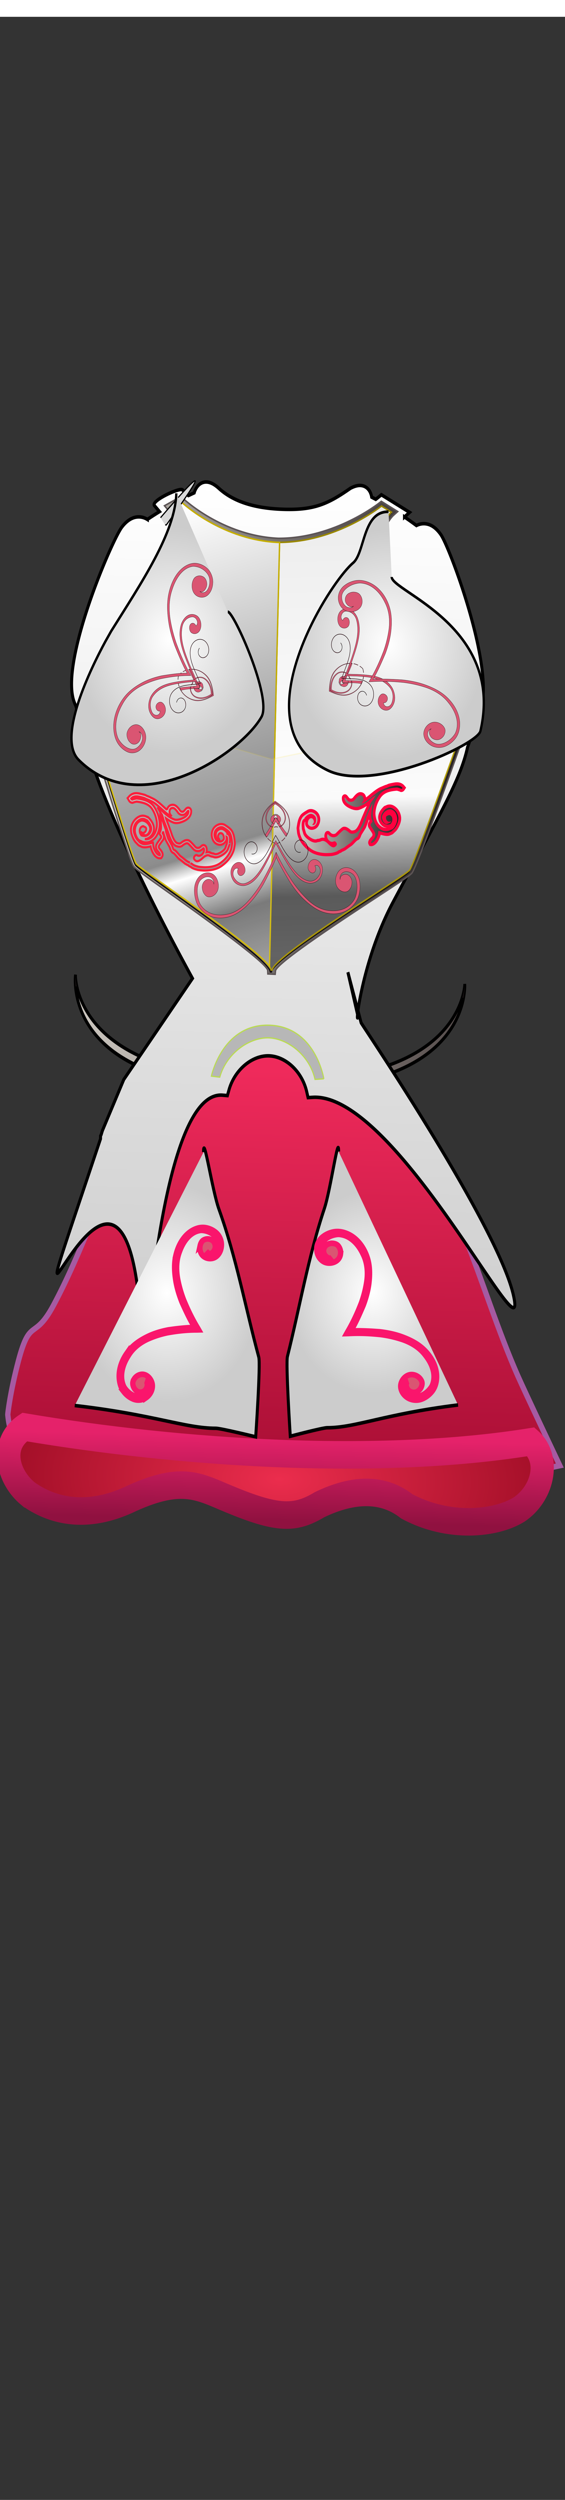 <svg class="shirtOverlay" width="86" height="380" viewBox="202.715 584.407 86.593 380.048" preserveAspectRatio="xMidYMax" xmlns="http://www.w3.org/2000/svg"><rect x="202.715" y="584.407" width="86.593" height="380.048" fill="#333333" stroke="none"/><defs><radialGradient id="h" gradientUnits="userSpaceOnUse" cx="392.548" cy="355.348" r="87.782"><stop offset="0" stop-color="#fde003"/><stop offset="1" stop-color="#998701"/></radialGradient><radialGradient id="j" gradientUnits="userSpaceOnUse" cx="219.824" cy="354.541" r="86.74"><stop offset="0" stop-color="#ffe62b"/><stop offset="1" stop-color="#c4ad00"/></radialGradient><linearGradient id="m" gradientUnits="userSpaceOnUse" x1="190.358" y1="524.658" x2="190.358" y2="583.151" gradientTransform="translate(-19.096 -81.458)"><stop offset="0" stop-color="#bcbcbc"/><stop offset="1" stop-color="#898989"/></linearGradient><radialGradient id="b" gradientUnits="userSpaceOnUse" cx="430.972" cy="765.519" r="38.557" gradientTransform="matrix(.298 0 0 .127 225.841 649.751)"><stop offset="0" stop-color="#eb2d4d"/><stop offset="1" stop-color="#a30f28"/></radialGradient><linearGradient id="c" gradientUnits="userSpaceOnUse" x1="430.972" y1="753.58" x2="430.972" y2="777.458" gradientTransform="matrix(.298 0 0 .127 225.841 649.75)"><stop offset="0" stop-color="#e5226a"/><stop offset="1" stop-color="#901140"/></linearGradient><linearGradient id="a" gradientUnits="userSpaceOnUse" x1="436.625" y1="761.305" x2="436.625" y2="834.965" gradientTransform="translate(-.872 -2.833)"><stop offset="0" stop-color="#ef2a5b"/><stop offset="1" stop-color="#a60d33"/></linearGradient><radialGradient id="n" gradientUnits="userSpaceOnUse" cx="348.616" cy="716.595" r="4.108"><stop offset="0" stop-color="#fff"/><stop offset="1" stop-color="#ccc"/></radialGradient><linearGradient id="i" gradientUnits="userSpaceOnUse" x1="222.572" y1="177.332" x2="222.572" y2="535.1" gradientTransform="matrix(.948 -.269 .439 1.107 -66.31 40.816)"><stop offset="0" stop-color="#fff"/><stop offset=".598" stop-color="#838383"/><stop offset=".617" stop-color="#7e7e7e"/><stop offset=".623" stop-color="#7a7a7a"/><stop offset=".623" stop-color="#7c7c7c"/><stop offset=".66" stop-color="#fff"/><stop offset=".745" stop-color="#686868"/><stop offset="1" stop-color="#ccc"/></linearGradient><linearGradient id="k" gradientUnits="userSpaceOnUse" x1="392.52" y1="338.315" x2="392.52" y2="535.606"><stop offset="0" stop-color="#ececec"/><stop offset="1" stop-color="#b9b9b9"/></linearGradient><linearGradient id="g" gradientUnits="userSpaceOnUse" x1="392.46" y1="175.191" x2="392.46" y2="535.608" gradientTransform="matrix(.999 -.046 .133 2.052 -22.67 -166.135)"><stop offset="0" stop-color="#ececec"/><stop offset=".304" stop-color="#fff"/><stop offset=".405" stop-color="#4b4b4b"/><stop offset="1" stop-color="#b9b9b9"/></linearGradient><radialGradient id="o" gradientUnits="userSpaceOnUse" cx="358.01" cy="716.574" r="4.186"><stop offset="0" stop-color="#fff"/><stop offset="1" stop-color="#ccc"/></radialGradient><linearGradient id="e" gradientUnits="userSpaceOnUse" x1="328.176" y1="159.683" x2="328.176" y2="847.47"><stop offset="0" stop-color="#fff"/><stop offset="1" stop-color="#ccc"/></linearGradient><radialGradient id="p" gradientUnits="userSpaceOnUse" cx="358.022" cy="740.151" r="3.678"><stop offset="0" stop-color="#fff"/><stop offset="1" stop-color="#ccc"/></radialGradient><radialGradient id="q" gradientUnits="userSpaceOnUse" cx="349.167" cy="740.312" r="3.966"><stop offset="0" stop-color="#fff"/><stop offset="1" stop-color="#ccc"/></radialGradient></defs><path class="clothes" fill="none" d="M202.715 584.431h86.593V700.24h-86.593z"/><path d="M232.743 676.441c3.659-1.234 9.738.194 11.048 3.007 1.955 2.21 3.412 8.39 1.744 12.024.659-10.194-5.403-15.6-12.792-15.03zM260.04 677.365c-3.489-1.195-8.67.77-10.534 2.911-1.865 2.141-3.254 8.125-1.664 11.644-.628-9.871 5.152-15.106 12.198-14.555z" class="clothes" stroke-width="0"/><path class="clothes" fill="none" d="M-403.988 499.579h1300v550h-1300z"/><path d="M410.039 758.472c0 4.117-3.949 9.356-5.666 13.076-4.513 9.779-8.008 20.502-12.882 29.674-3.444 6.481-4.31 2.08-6.295 9.989-1.426 5.683-1.753 9.513-1.744 9.588.507 3.994 1.744 4.359 1.744 4.359s17.543-.512 18.306-.436c20.489 2.049 41.056 7.41 61.019 7.41 1.415 0 22.665-4.795 22.665-4.795s-6.76-12.649-8.281-15.69c-7.654-15.308-12.732-35.397-25.716-48.38-5.878-5.879-14.867-20.45-19.936-17.916-4.467 2.234-13.487 16.023-16.676 14.429-2.977-1.489-6.463 1.307-7.845 1.307" stroke="#a65aa2" fill="url(#a)" transform="matrix(.817 .021 -.022 .862 -91.316 82.757)"/><path d="M343.474 747.739c.738.427 2.282 1.018 4.472.066 2.154-.88 2.888-.475 4.174-.06 2.108.688 2.859.674 3.892.121 1.471-.642 2.746-.66 3.754-.024 1.828.779 3.842.56 4.83.014.985-.584 1.327-1.832.436-2.471-6.527 1.035-15.087.743-21.78-.065-1.057.624-.709 1.803.222 2.419z" fill="url(#b)" stroke="url(#c)" transform="matrix(3.563 .091 -.108 4.214 -936.025 -2371.762)"/><g transform="matrix(.168 .004 -.005 .198 195.285 623.008)"><linearGradient id="d" gradientUnits="userSpaceOnUse" x1="129.099" y1="209.173" x2="484.456" y2="209.173" gradientTransform="matrix(1 0 0 -1 0 794)"><stop offset=".004" stop-color="#ccc7c0"/><stop offset="1" stop-color="#554c4b"/></linearGradient><path fill="url(#d)" d="M484.381 543.512s7.855 72.865-136.666 82.631c-5.42-18.328-23.236-31.25-40.99-31.25h.156c-17.762 0-35.578 12.922-40.992 31.25-146.152-7.211-136.664-82.631-136.664-82.631s.414 66.25 134.164 75.42c5.414-18.336 25.732-31.25 43.492-31.25h-.156c17.756 0 38.072 12.914 43.49 31.25 133.75-9.17 134.166-75.42 134.166-75.42z" stroke="#ffd500" stroke-width="1.378"/><path fill="#151011" d="M347.258 626.801l-.143-.479c-5.182-17.523-22.514-30.766-40.316-30.805-17.803.039-35.133 13.279-40.309 30.805l-.143.471-.49-.025c-59.861-2.953-101.131-17.457-122.656-43.109-16.9-20.139-14.621-40.027-14.598-40.225l1.246.072c.002.164.318 16.598 16.832 33.932 15.25 16.004 47.785 36.057 116.254 40.838 5.359-17.195 24.869-31.141 43.789-31.219h.156c18.914.08 38.424 14.023 43.789 31.219 37.922-2.652 88.68-11.902 116.252-40.838 16.514-17.334 16.83-33.768 16.834-33.932l1.246-.061c.02.186 1.826 18.924-14.566 38.467-26.875 32.037-81.547 42.076-122.68 44.854l-.497.035zm-217.121-74.783c.982 7.527 4.197 19.143 14.051 30.871 20.947 24.928 62.861 39.656 121.244 42.605 5.488-17.771 23.141-31.15 41.293-31.227l.074.617-.074-.617h.074l.006.02v-.02c18.168.039 35.859 13.426 41.365 31.219 40.832-2.809 94.824-12.805 121.305-44.377 8.68-10.344 12.154-20.418 13.514-27.518-2.098 6.51-6.373 15.453-15.08 24.621-15.428 16.238-48.359 36.594-117.648 41.342l-.502.033-.143-.479c-5.006-16.945-24.213-30.764-42.816-30.803-18.602.039-37.807 13.857-42.809 30.803l-.145.479-.5-.033c-38.246-2.623-89.703-11.922-117.65-41.342-9.434-9.929-13.665-19.597-15.559-26.194z" stroke-width="1.378" stroke="#000"/></g><path d="M342.826 629.264c-4.578-15.508-19.857-27.211-35.535-27.244-15.662.035-30.934 11.736-35.504 27.223l-1.273 4.242-4.408-.219c-61.301-3.027-65.16 245.747-66.83 210.847-13.298-277.905-141.259 95.945-43.433-174.897-.023-.371-.023-.59-.023-.635v-1.691l.469-.715 1.107-3.352 18.291-39.831 60.326-79.388c-59.82-87.396-97.067-158.079-102.768-182.878a8982.512 8982.512 0 0 1-7.031-18.182l-2.924-7.574c-1.436-2.195-2.52-4.824-3.238-7.855-8.227-34.652 32.971-121.266 41.217-130.889 4.65-5.436 9.865-8.186 15.49-8.186 3.092 0 5.672.859 7.572 1.809a341.104 341.104 0 0 1 10.873-6.254l-4.791-4.566c-3.618-3.618 23.096-14.787 25.244-12.639l4.361 3.422c.082.061.48.365 1.172.859a274.8 274.8 0 0 1 5.229-2.229c1.389-4.553 5.205-8.594 10.826-8.594 3.52 0 7.299 1.525 11.553 4.666 13.314 9.826 32.465 14.732 58.535 14.998l2.104.012c26.926 0 39.439-5.096 58.98-17.283l.246-.154.258-.125c3.238-1.531 6.078-2.279 8.672-2.279 3.082 0 5.77 1.088 7.766 3.143 1.742 1.789 2.572 3.945 2.957 5.693 1.264.518 2.518 1.049 3.768 1.588.43-.287.682-.469.748-.512l4.287-3.105 26.117 13.057-4.564 3.672a337.907 337.907 0 0 1 11.105 6.361 16.951 16.951 0 0 1 7.02-1.539c5.625 0 10.834 2.754 15.492 8.188 8.242 9.625 49.441 96.234 41.215 130.887-.664 2.793-1.635 5.238-2.906 7.328l.629.273-3.027 7.832a5422.665 5422.665 0 0 1-6.703 17.33c-5.703 24.896-21.93 49.447-64.434 121.181-26.89 45.382-31.823 97.621-29.217 89.09l-10.317-34.21 13.227 38.79c.088.855 130.036 154.758 145.345 208.452 15.357 53.862-111.228-155.08-187.506-149.93l-4.473.309-1.296-4.297z" stroke="#000" fill="url(#e)" stroke-width="2.731" transform="matrix(.168 .004 -.005 .198 195.285 623.008)"/><path d="M358.076 618.721c-2.627.234-5.309.449-8.047.637-5.42-18.336-25.738-31.25-43.492-31.25h.156c-17.76 0-38.074 12.914-43.49 31.25a385.967 385.967 0 0 1-7.729-.605s8.783-40.395 51.303-40.395c42.518-.001 51.299 40.363 51.299 40.363z" stroke="#bada55" fill="#878787" fill-opacity=".46" transform="matrix(.168 .004 -.005 .198 195.285 623.008)"/><g transform="matrix(.168 .004 -.005 .198 195.285 623.008)"><linearGradient id="f" gradientUnits="userSpaceOnUse" x1="129.889" y1="438.817" x2="483.533" y2="438.817" gradientTransform="matrix(1 0 0 -1 0 794)"><stop offset=".004" stop-color="#ccc7c0"/><stop offset="1" stop-color="#221c1d"/></linearGradient><path fill="url(#f)" d="M304.557 538.721l-.221-2.873c-2.051-6.6-64.42-42.311-91.055-57.559-23.51-13.461-31.885-18.332-33.549-20.154-4.621-5.039-38.492-92.441-48.766-119.109l-1.078-2.799 2.748-1.191c20.951-9.074 57.998-44.934 74.76-96.232 12.852-39.332-4.42-56.59-4.596-56.762l-3.217-3.066 14.908-7.463 1.553 1.221c.361.283 36.68 28.395 88.174 29.326 51.494-.932 91.006-29.113 91.4-29.4l1.535-1.111 15.223 7.609-3.801 3.055c-.834.678-20.414 17.225-7.553 56.592 16.016 49.014 57.061 86.398 79.756 96.232l2.754 1.191-1.08 2.799c-10.273 26.668-44.145 114.07-48.764 119.113-1.641 1.791-9.756 6.605-32.525 19.912-26.215 15.316-87.607 51.186-89.627 58.037l-.195 2.766-6.784-.134zM137.852 339.508c16.963 43.982 43.209 110.369 46.533 114.453 1.445 1.406 16.977 10.295 31.996 18.896 52.637 30.137 83.047 48.42 91.555 57.822 8.367-9.426 38.287-27.773 90.074-58.027 14.617-8.543 29.617-17.311 31.109-18.781 3.252-4.012 29.482-70.385 46.445-114.361-22.428-10.992-63.629-47.164-80.488-98.766-11.09-33.93.273-52.963 6.309-60.092l-3.68-1.838c-7.719 5.215-44.633 28.361-92.59 29.48v.021l-1.824.01v-.031c-47.758-1.117-82.27-24.199-89.508-29.445l-3.914 1.957c5.102 7.117 14.518 26.123 3.469 59.939-15.766 48.245-49.793 86.067-75.486 98.763z"/><path fill="#5C5455" d="M214.414 172.248l1.244.977c.365.287 36.928 28.523 88.551 29.461 51.699-.938 91.377-29.23 91.777-29.52l1.227-.891 14.01 7.008-3.041 2.443c-.85.689-20.752 17.506-7.76 57.271 16.074 49.199 57.301 86.73 80.104 96.611l2.201.957-.865 2.238c-7.305 18.965-43.977 113.822-48.645 118.908-1.576 1.725-10.131 6.801-32.375 19.795-28.506 16.656-87.824 51.314-89.91 58.404l-.172 2.309-5.625-.111-.182-2.311c-2.148-6.967-62.406-41.475-91.367-58.057-22.973-13.15-31.801-18.285-33.398-20.031-4.668-5.088-41.338-99.947-48.643-118.908l-.863-2.238 2.201-.957c21.061-9.119 58.281-45.129 75.104-96.613 13.027-39.857-4.576-57.232-4.756-57.402l-2.572-2.455 13.755-6.888m90.078 35.443h-.572v-.01c-48.391-.938-83.012-24.391-90.07-29.561l-4.918 2.455c4.914 6.535 15.102 25.422 3.812 59.973-15.836 48.465-50.273 86.375-75.684 98.646 17.289 44.838 43.434 110.977 46.836 115.158 1.553 1.512 16.426 10.029 32.172 19.043 54.273 31.074 84.176 49.111 91.871 58.232 7.568-9.141 36.982-27.238 90.387-58.441 15.26-8.922 29.674-17.346 31.227-18.873 3.371-4.145 29.51-70.277 46.801-115.117-24.582-11.777-64.439-48.936-80.684-98.652-11.324-34.652.918-53.562 6.721-60.092l-4.729-2.363c-7.316 4.984-44.529 28.646-93.17 29.59v.012m-89.928-36.914l-.705.352-13.754 6.889-1.596.797 1.293 1.229 2.57 2.451c.166.166 17.117 17.289 4.43 56.113-16.699 51.117-53.57 86.824-74.41 95.85l-2.205.957-1.1.479.434 1.117.863 2.238c10.279 26.693 44.193 114.188 48.891 119.309 1.721 1.887 10.127 6.777 33.695 20.268 24.15 13.83 88.076 50.432 90.758 57.232l.166 2.145.088 1.133 1.133.02 5.625.113 1.182.021.092-1.18.16-2.158c2.578-6.895 65.527-43.676 89.309-57.566 22.826-13.336 30.967-18.17 32.664-20.027 4.695-5.121 38.607-92.615 48.889-119.311l.863-2.236.436-1.117-1.102-.479-2.203-.955c-22.592-9.787-63.459-47.02-79.41-95.852-12.734-38.965 6.527-55.244 7.357-55.918l3.033-2.434 1.523-1.223-1.748-.871-14.012-7.008-.676-.338-.615.447-1.227.887c-.395.281-39.789 28.354-91.068 29.281-51.129-.928-87.393-28.908-87.75-29.195l-1.25-.977-.623-.483zm91.178 38.125c47.232-1.289 83.682-23.783 92.018-29.365l2.645 1.324c-6.207 7.656-16.801 26.779-5.92 60.074 16.793 51.393 57.664 87.543 80.291 98.883-20.23 52.438-43.088 109.617-46.143 113.654-1.713 1.561-17.17 10.594-30.822 18.574l-.115.064c-50.916 29.742-80.732 48.012-89.758 57.645-9.18-9.609-39.482-27.807-91.24-57.441-14.137-8.09-30.137-17.25-31.871-18.803-3.109-4.102-25.459-59.975-46.186-113.699 25.752-12.994 59.58-50.779 75.295-98.873 10.842-33.176 2.102-52.262-3.135-59.898l2.93-1.465c7.863 5.645 41.959 28.047 88.939 29.326v.047l1.27-.008h.54l1.264.018v-.057h-.002z"/></g><path fill="#A19C98" d="M245.215 665.016c8.95.063 15.846-5.55 15.846-5.55l1.514.948s-3.834 3.459-1.741 11.865c2.497 10.033 9.268 17.69 13.17 19.816 0 0-7.881 22.253-8.676 23.225-.794.972-20.826 13.115-21.02 15.26l-.17-.004c-.086-2.153-19.89-15.314-20.634-16.325-.743-1.012-7.477-23.639-7.477-23.639 4.005-1.924 10.32-9.246 13.327-19.138 2.52-8.288-.604-11.925-.604-11.925l1.56-.87s6.073 5.945 15.014 6.34"/><path fill="#151011" d="M244.401 730.707l-.364-.01-.004-.114c-.055-1.39-9.525-8.162-15.183-12.208-3.304-2.363-5.185-3.717-5.425-4.043-.747-1.017-7.222-22.752-7.497-23.677l-.033-.112.094-.045c6.035-2.9 11.391-12.894 13.267-19.065 2.468-8.12-.55-11.76-.58-11.795l-.107-.125 1.758-.979.05.05c.061.059 6.126 5.897 14.896 6.308 8.788.038 15.661-5.472 15.73-5.528l.053-.043 1.713 1.073-.13.118c-.038.034-3.75 3.513-1.704 11.73 2.474 9.94 9.288 17.654 13.114 19.74l.09.05-.038.11c-.322.91-7.898 22.286-8.697 23.264-.266.326-2.443 1.749-5.456 3.719-5.763 3.768-15.41 10.076-15.536 11.467l-.011.115zm-.177-.253h.002c.479-1.54 7.658-6.339 15.622-11.546 2.77-1.811 5.16-3.375 5.405-3.674.615-.752 5.88-15.358 8.615-23.077-3.986-2.231-10.635-9.796-13.135-19.842-1.09-4.378-.552-7.403.09-9.17.561-1.54 1.281-2.405 1.566-2.707l-1.322-.828c-.662.516-7.329 5.548-15.748 5.53v.002a1.56 1.56 0 0 0-.106-.002v-.003c-8.384-.412-14.305-5.74-14.918-6.312l-1.374.765c.514.725 2.787 4.507.531 11.926-1.743 5.735-4.392 10.015-6.308 12.597-2.323 3.128-4.863 5.515-6.985 6.568 2.337 7.849 6.85 22.705 7.425 23.488.23.313 2.615 2.018 5.376 3.993 7.817 5.59 14.859 10.733 15.264 12.292z"/><path d="M398.047 239.771c-13.75-42.08 8.568-60 8.568-60l-9.164-4.58s-39.488 28.596-92.061 29.949l.549 327.822c.938 1.074 1.461 1.967 1.512 2.646h1.012c.834-10.836 118.334-74.586 122.918-79.586 4.586-5 48.15-118.119 48.15-118.119-23.568-10.212-65.072-47.913-81.484-98.132z" fill="url(#g)" transform="matrix(.168 .004 -.005 .198 195.285 623.008)"/><path d="M309.041 536.234h-2.168l-.045-.58c-.021-.295-.229-.984-1.359-2.281l-.154-.176v-.234l-.549-328.43.607-.018c51.783-1.334 91.318-29.547 91.711-29.83l.309-.223 10.373 5.184-.76.611c-.219.178-21.809 18.182-8.365 59.318 16.256 49.746 58.027 87.738 81.139 97.754l.551.238-.215.561c-1.781 4.623-43.66 113.287-48.271 118.318-1.539 1.676-14.291 9.125-31.939 19.438-33.764 19.727-90.277 52.746-90.82 59.773l-.045.577zm-1.082-1.25h.002c2.617-7.826 44.658-32.92 91.314-60.178 16.225-9.48 30.236-17.668 31.645-19.205 3.547-3.867 32.699-78.127 47.812-117.365-24.084-10.73-64.848-47.988-81.279-98.27-7.16-21.916-4.418-37.225-.859-46.207 3.105-7.832 7.264-12.281 8.916-13.842l-8.004-4.002c-3.826 2.662-42.064 28.357-91.49 29.832l.549 326.982c.73.863 1.189 1.609 1.394 2.255z" fill="url(#h)" transform="matrix(.168 .004 -.005 .198 195.285 623.008)"/><path d="M304.209 205.182c.107 0 .215.01.322.01h-.65c.113-.001.215-.01.328-.01-53.16-.947-90.094-29.99-90.094-29.99l-9.164 4.58s19.164 17.92 5.414 60c-16.402 50.219-52.914 87.92-76.484 98.129 0 0 43.57 113.121 48.15 118.121 4.297 4.688 109.949 60.967 123.906 76.938l-.549-327.82c-.394.006-.784.032-1.179.042z" fill="url(#i)" transform="matrix(.168 .004 -.005 .198 195.285 623.008)"/><path d="M306.564 534.627l-1.098-1.258c-9.062-10.371-58.33-38.578-90.93-57.246-20.064-11.488-31.488-18.066-32.967-19.68-4.607-5.029-46.49-113.693-48.271-118.316l-.215-.561.549-.238c35.52-15.387 65.906-66.424 76.141-97.75 13.449-41.162-5.061-59.174-5.25-59.35l-.654-.615 10.322-5.158.311.246c.369.287 37.387 28.916 89.703 29.855l1.809-.059v.641l.55 329.489zM134.68 338.232c15.117 39.236 44.271 113.5 47.812 117.367 1.42 1.547 15.898 9.838 32.664 19.441 33.42 19.133 78.762 45.094 90.154 56.35l-.547-325.604-.883.029v-.014c-50.012-1.002-86.096-27.074-89.832-29.879l-8.07 4.033c3.172 3.586 17.289 22.346 4.98 60.01-9.508 29.117-24.645 51.023-35.668 64.273-13.362 16.065-28.124 28.416-40.61 33.994z" fill="url(#j)" transform="matrix(.168 .004 -.005 .198 195.285 623.008)"/><path opacity=".12" d="M305.67 372.247l.268 160.711c.938 1.074 1.459 1.969 1.512 2.648h1.01c.836-10.836 118.336-74.586 122.92-79.586 4.424-4.824 45.17-110.391 47.99-117.705l-173.7 33.932z" stroke="#fde003" fill="url(#k)" transform="matrix(.168 .004 -.005 .198 195.285 623.008)"/><g transform="matrix(.168 .004 -.005 .198 187.81 594.99)"><linearGradient id="l" gradientUnits="userSpaceOnUse" x1="378.569" y1="235.912" x2="474.611" y2="235.912" gradientTransform="matrix(1 0 0 -1 0 794)"><stop offset=".004" stop-color="#ccc7c0"/><stop offset="1" stop-color="#221c1d"/></linearGradient><path fill="url(#l)" d="M404.76 586.08c-.658 0-1.453-.023-2.396-.068-5.352-.342-9.682-1.574-12.896-3.66-4.93-3.166-8.25-6.92-9.865-11.154a10.392 10.392 0 0 1-.498-1.684c-.518-3.078-.527-3.258-.531-3.352-.01-.184-.016-.354.395-2.787.445-2.896 1.336-5.166 2.66-6.729.99-1.074 2.918-2.312 5.938-3.826.865-.334 1.645-.479 2.438-.479 1.014 0 2.068.24 3.131.713 1.898.85 3.189 2.148 3.852 3.867.795 2.088.527 4.217-.785 6.334-.713 1.049-1.629 1.787-2.762 2.217-.826.316-1.631.475-2.393.475-1.609 0-3.012-.684-4.17-2.035-.586-.711-.75-1.678-.518-2.977.205-1.172.682-2.133 1.418-2.863.336-.367.713-.643 1.119-.799.586-.225 1.137-.336 1.654-.336.801 0 2.197.285 3.115 2.07-.062-.576-.229-1.068-.498-1.482-.912-.928-1.957-1.465-3.057-1.465-.455 0-.938.094-1.436.283-1 .381-1.996 1.082-2.965 2.078l.344.922-1.266.387c-1.506.461-1.977 2.465-1.41 5.975.014.256.023.471.023.664l1.045 2.73c.488 1.855 2.201 3.514 5.111 5.062 1.945 1.037 3.666 1.562 5.102 1.562.676 0 1.307-.121 1.875-.357l.23-.098h.248c.365-.006 1.049-.084 2.246-.443a4.97 4.97 0 0 1 2.361-.592c1.711 0 3.51.814 5.498 2.488 2.256 1.9 3.549 2.303 4.238 2.303.174 0 .326-.025.463-.078a2.868 2.868 0 0 0 1.006-.656c.186-.203.275-.346.322-.43l-.01-.092c-.02-.225-.195-.475-.527-.736-.18-.15-.35-.227-.455-.227-.779.324-1.518.488-2.25.488-.867 0-1.721-.23-2.547-.68-1.439-.797-2.441-1.904-2.969-3.293-.418-1.094-.461-2.146-.105-3.125.363-1.15 1.283-1.244 1.557-1.244.443 0 .879.189 1.283.562 1.197 1.1 2.428 1.68 3.664 1.719h.023c1.369 0 2.342-.312 3.18-.953 4.975-4.533 5.658-4.691 6.113-4.795.215-.068.527-.111.859-.111 1.328 0 2.996.736 5.092 2.25.514.371 1.146.553 1.953.553.729 0 1.576-.152 2.529-.445 1.82-.561 3.734-2.92 5.537-6.83 1.068-2.672 3.008-6.861 5.732-12.393.211-.875.707-2.203 1.436-3.828l.061-.152.074-.088c-3.35 2.471-6.666 4.221-9.855 5.211a7.909 7.909 0 0 1-2.188.293c-1.617 0-3.541-.416-5.723-1.232-3.354-1.258-5.367-2.877-6.166-4.949a4.687 4.687 0 0 1-.285-2.145l.02-.203.084-.182c.254-.561.775-.906 1.361-.906.709 0 1.25.479 1.639.898.488.518 1.02 1.049 1.609 1.609.404.389.873.596 1.484.658.293.039.527.055.756.055 1.205 0 2.209-.484 3.059-1.488 2.105-2.475 3.826-3.646 5.42-3.68h.006c2.016 0 3.369.859 3.965 2.416.266.697.449 1.572.283 2.529 1.498-.9 3.33-2.17 5.48-3.789 3.922-2.945 6.898-4.785 9.104-5.627l4.102-1.568.123-.021c.316-.053.586-.125.82-.209l2.217-.848c4.799-1.021 5.982-1.133 6.477-1.133.285-.023.604-.035.91-.035 2.402 0 4.346.723 5.781 2.145l.752.744-.615.865c-.707 1.008-1.553 1.217-2.133 1.217h-.232l-.234-.08c-.771-.293-1.924-.586-3.428-.877-3.984.322-7.16.932-9.445 1.805-2.584.986-4.627 2.428-6.068 4.285-2.584 3.314-4.184 7.014-4.738 10.988-.293 2.258-.004 4.549.85 6.795 1.025 2.684 2.645 4.699 4.805 5.996 1.621 1.023 3.301 1.514 5.156 1.514.928 0 1.91-.131 2.916-.385l1.74-.676c1.236-.268 2.229-1.211 3.137-2.863.973-1.74 1.387-3.316 1.225-4.67-.41-2.967-1.809-4.826-4.273-5.67a2.89 2.89 0 0 0-.896-.133c-.625 0-1.361.158-2.188.475-1.205.463-2.213 1.217-3.076 2.318-.775.984-1.068 1.91-.906 2.82l.492 1.223c.205.541.605 1.068 1.199 1.566.434.355.848.543 1.219.543.062 0 .123-.006.189-.016a4.436 4.436 0 0 1-1.752-2.172c-.348-.914-.391-1.742-.123-2.457.195-.527.67-1.25 1.795-1.68l1.969-.754.33.049c2.381.361 3.391 1.77 3.816 2.891.553 1.447.717 3.711-1.65 6.283l-.254.281-.371.088c-1.08.26-2.09.396-2.996.396-1.398 0-2.617-.311-3.623-.918-1.615-.975-2.744-2.277-3.354-3.873a5.725 5.725 0 0 1-.383-2.291c.195-2.396 1.68-4.777 4.42-7.131l.162-.141 2.318-.887a7.465 7.465 0 0 1 2.168-.33c1.494 0 2.998.473 4.463 1.395 2.066 1.299 3.525 3.027 4.324 5.135.287.748.479 1.508.574 2.264.164 1.734-.289 3.684-1.348 5.822-1.07 2.158-2.281 3.664-3.703 4.602-1.227 1.166-1.744 1.467-2.104 1.602l-1.885.721c-.635.242-1.402.359-2.344.359-.965 0-2.127-.129-3.453-.379-1.402-.293-2.475-.52-3.223-.676l-.021.223c-.158 1.613-.818 3.326-1.951 5.104-1.188 1.873-2.475 3.057-3.934 3.613-.514.195-1.008.295-1.465.295l-.299-.014-.557-.055-.334-.447c-1.182-1.602.922-3.52 1.826-4.338 1.898-1.693 1.713-2.949 1.402-3.748-.152-.416-.561-1.166-1.596-2.383l-2.162-2.641c-.777-1.162-.719-2.342.092-3.336.287-.346.576-.678.867-1.01-.131-.307-.27-.676-.438-1.102-.477-.768-.768-2.035-.762-3.572.006-.551.059-1.34.156-2.375-.908 2.1-1.584 3.535-2.031 4.348-.039.473-.143 1.066-.307 1.805a209.697 209.697 0 0 1-2.115 5.195c-.088.199-.205.453-3.568 5.234-.113.146-.41.592-1.078 2.25-.625 1.402-1.557 1.875-2.23 2.031-.051.014-.631.209-2.461 1.934-1.979 1.869-2.566 2.324-2.861 2.504-.719.398-2.164 1.285-5.273 3.4l-1.807.85-1.523.584a5.616 5.616 0 0 1-.498.396l-.137.104-1.592.607c-.857.561-.992.639-1.17.699-.951.457-2.596.908-4.932 1.348-1.148.164-2.652.27-4.664.328-.241.019-.55.027-.897.027z"/><path d="M466.909 531.344c2.066 0 3.701.594 4.898 1.783-.324.461-.699.688-1.113.688h-.02c-.893-.336-2.164-.66-3.803-.967-4.201.332-7.52.963-9.965 1.895-2.812 1.074-5.016 2.637-6.607 4.688-2.736 3.502-4.402 7.369-4.99 11.582-.322 2.5-.01 4.967.924 7.412 1.129 2.961 2.91 5.172 5.326 6.621 1.793 1.133 3.725 1.695 5.799 1.695 1.035 0 2.111-.143 3.219-.422l1.883-.723c1.422-.287 2.682-1.426 3.787-3.422 1.111-1.992 1.562-3.799 1.373-5.426-.479-3.465-2.178-5.703-5.107-6.703a4.118 4.118 0 0 0-1.305-.199c-.779 0-1.66.188-2.637.561-1.404.537-2.607 1.439-3.607 2.709-1 1.277-1.387 2.547-1.158 3.82l.555 1.445c.281.742.803 1.434 1.557 2.074.688.557 1.363.836 2.029.836.299 0 .602-.057.898-.172l1.891-.723c.961-.363 1.293-.83.988-1.396-.463.326-.938.49-1.408.49a2.32 2.32 0 0 1-1.041-.258c-.834-.4-1.41-1.006-1.721-1.824-.48-1.254-.164-2.102.941-2.527l1.672-.635c1.439.215 2.383.914 2.838 2.1.625 1.631.154 3.297-1.404 4.99-.988.242-1.889.365-2.703.365-1.172 0-2.164-.252-2.977-.738-1.379-.83-2.322-1.916-2.836-3.25a4.482 4.482 0 0 1-.299-1.797c.162-2.012 1.494-4.092 3.984-6.23l2.113-.803a6.192 6.192 0 0 1 1.725-.252c1.26 0 2.529.4 3.793 1.201 1.846 1.158 3.121 2.67 3.828 4.521.254.668.42 1.324.498 1.973.143 1.475-.273 3.18-1.23 5.113-.957 1.938-2.045 3.305-3.268 4.113-.938.875-1.557 1.363-1.854 1.475l-1.896.723c-.482.186-1.111.275-1.895.275-.885 0-1.959-.119-3.223-.355-2.863-.605-4.381-.918-4.559-.938l-.156 1.592c-.143 1.406-.729 2.93-1.764 4.555-1.029 1.627-2.135 2.662-3.33 3.115a2.842 2.842 0 0 1-1.012.213c-.064 0-.125-.002-.182-.008-.344-.471.209-1.352 1.66-2.67 1.834-1.633 2.412-3.346 1.73-5.117-.279-.748-.883-1.66-1.811-2.75-1.27-1.553-1.988-2.424-2.145-2.617-.402-.609-.367-1.193.088-1.758.467-.557.934-1.094 1.406-1.613.006 0 .01-.004.01-.01 0 .002-.004.006-.01.01-.072 0-.334-.578-.779-1.74-.453-.764-.68-1.799-.676-3.115.01-1.318.328-4.264.957-8.834-.766.887-1.67 2.51-2.729 4.863-1.256 2.939-2.123 4.795-2.584 5.572-.01.424-.107 1.059-.297 1.895a300.375 300.375 0 0 1-2.047 4.984c-.09.201-1.238 1.871-3.438 5-.285.367-.691 1.201-1.213 2.5-.318.719-.773 1.148-1.354 1.285-.586.139-1.598.887-3.035 2.238-1.432 1.357-2.322 2.141-2.662 2.359-.982.541-2.754 1.684-5.318 3.424l-1.625.75-1.777.676c.02-.004.037-.01.047-.01.055 0-.113.148-.514.445l-1.564.598c-.609.406-.953.621-1.025.648-.938.441-2.51.877-4.732 1.297-1.047.146-2.535.244-4.467.303-.256.014-.545.02-.867.02a49.14 49.14 0 0 1-2.338-.068c-5.133-.326-9.229-1.479-12.275-3.457-4.727-3.037-7.852-6.553-9.381-10.551a9.34 9.34 0 0 1-.439-1.488c-.338-1.996-.502-3.055-.512-3.176-.006-.127.121-.961.383-2.504.41-2.705 1.205-4.746 2.377-6.129.846-.912 2.695-2.09 5.551-3.52a5.213 5.213 0 0 1 1.875-.348c.844 0 1.719.203 2.621.605 1.588.707 2.654 1.768 3.191 3.174.652 1.707.426 3.447-.682 5.221a4.44 4.44 0 0 1-2.143 1.715c-.688.262-1.338.396-1.945.396-1.23 0-2.309-.535-3.223-1.604-.318-.387-.396-1.035-.238-1.949.162-.906.518-1.637 1.072-2.191.24-.26.471-.436.691-.523.434-.164.834-.248 1.201-.248.998 0 1.74.627 2.221 1.875.367.961.039 1.895-.977 2.787l-.205.459c.24.057.473.084.691.084.289 0 .559-.051.811-.143 1.035-.4 1.635-1.328 1.803-2.793.16-1.459-.062-2.666-.682-3.617-1.297-1.354-2.656-2.029-4.104-2.029a5.25 5.25 0 0 0-1.881.367c-1.408.535-2.76 1.557-4.045 3.072l.043.107c.104.049.172.107.195.18-2.201.676-2.965 3.125-2.279 7.367.02.434.02.654 0 .654-.006 0-.006-.006-.01-.014l1.143 2.996c.547 2.086 2.441 3.996 5.689 5.723 2.141 1.141 4.039 1.711 5.689 1.711.85 0 1.641-.152 2.357-.455.678-.006 1.588-.186 2.73-.537a3.744 3.744 0 0 1 1.875-.498c1.391 0 2.953.732 4.691 2.193 2.051 1.732 3.736 2.598 5.045 2.598.326 0 .631-.055.908-.162.523-.193.996-.5 1.43-.928.602-.648.832-1.162.688-1.531-.051-.576-.379-1.104-.988-1.598-.416-.332-.832-.496-1.236-.496-.189 0-.381.033-.572.107a4.095 4.095 0 0 1-1.686.381c-.65 0-1.295-.176-1.932-.531-1.184-.648-1.988-1.529-2.406-2.641-.312-.816-.35-1.566-.098-2.262.086-.27.215-.412.377-.412.125 0 .27.076.438.232 1.434 1.318 2.936 2 4.473 2.047l.248.002c1.445 0 2.695-.406 3.75-1.207 3.215-2.928 5.094-4.447 5.637-4.574.18-.055.371-.078.58-.078 1.049 0 2.506.668 4.357 2.012.723.527 1.617.791 2.686.791.855 0 1.824-.166 2.9-.504 2.203-.676 4.307-3.168 6.301-7.5 1.09-2.705 2.992-6.826 5.721-12.363.279-1.045.77-2.334 1.451-3.871 1.098-1.348 2.535-3.258 4.309-5.713a26.284 26.284 0 0 0-4.729 2.951c-3.713 2.945-7.314 4.953-10.809 6.035a6.7 6.7 0 0 1-1.818.234c-1.471 0-3.232-.387-5.281-1.152-2.971-1.113-4.781-2.527-5.438-4.223a3.467 3.467 0 0 1-.209-1.578c.051-.113.123-.166.219-.166.172 0 .416.166.736.502a39.846 39.846 0 0 0 1.646 1.66c.605.582 1.348.91 2.229.996.299.039.59.059.879.059 1.582 0 2.922-.645 4.012-1.926 1.816-2.139 3.312-3.217 4.492-3.242.045-.002.088-.002.127-.002 1.363 0 2.24.537 2.652 1.613.596 1.559.17 2.994-1.279 4.314.127.117.297.225.502.316 1.852-.707 4.674-2.484 8.463-5.334 3.791-2.852 6.721-4.666 8.797-5.459l2.994-1.143c.293-.111.631-.238.996-.385a5.414 5.414 0 0 0 1.045-.266l2.223-.852c3.352-.703 5.365-1.051 6.029-1.051.02 0 .041 0 .055.002.305-.024.59-.034.867-.034m0-2.5c-.303 0-.609.01-.934.033-.629.004-1.918.141-6.52 1.105l-.195.043-.186.068-2.217.848c-.135.053-.34.1-.586.146l-.25.043-.236.094-.971.375-3 1.139c-2.312.883-5.387 2.777-9.408 5.795a82.878 82.878 0 0 1-3.604 2.582 5.229 5.229 0 0 0-.244-.773c-.779-2.045-2.598-3.219-4.986-3.219l-.184.002c-1.967.045-3.984 1.354-6.336 4.119-.615.725-1.268 1.047-2.107 1.047-.174 0-.352-.012-.537-.039-.504-.051-.695-.193-.836-.324a38.92 38.92 0 0 1-1.562-1.566c-.521-.553-1.352-1.293-2.551-1.293-1.09 0-2.045.633-2.5 1.645l-.166.367-.043.402a5.922 5.922 0 0 0 .363 2.719c.928 2.428 3.184 4.281 6.895 5.672 2.35.887 4.365 1.314 6.16 1.314.891 0 1.736-.111 2.504-.332 2.264-.697 4.559-1.748 6.875-3.135-.045.146-.088.291-.135.439-2.678 5.455-4.598 9.602-5.689 12.326-2.229 4.822-4.039 5.836-4.715 6.043-.84.262-1.568.391-2.166.391-.527 0-.922-.098-1.205-.305-2.363-1.709-4.215-2.498-5.84-2.498-.426 0-.83.051-1.217.158-.834.211-1.898.793-6.592 5.059-.6.434-1.307.643-2.158.643l-.164-.002c-.941-.029-1.879-.48-2.863-1.387-.797-.738-1.602-.891-2.129-.891-1 0-2.256.566-2.764 2.15-.352.986-.377 2.123-.061 3.273a6.996 6.996 0 0 0-1.398-.145c-.994 0-1.945.23-2.838.678-1.074.314-1.602.355-1.781.357l-.498.002-.459.193c-.416.174-.873.26-1.389.26-1.229 0-2.75-.475-4.512-1.414-2.557-1.359-4.098-2.793-4.449-4.145l-.035-.133-.047-.129-.965-2.516c0-.121-.01-.238-.016-.355l-.004-.145-.025-.137c-.316-1.977-.352-4.184.477-4.551-.229 1.547.041 2.803.807 3.73 1.42 1.66 3.188 2.516 5.152 2.516.91 0 1.871-.188 2.842-.561a6.95 6.95 0 0 0 3.326-2.648c1.562-2.51 1.869-5.078.941-7.514-.777-2.043-2.295-3.578-4.502-4.564-1.23-.547-2.455-.822-3.646-.822-.947 0-1.875.172-2.764.512l-.123.045-.11.059c-3.199 1.604-5.186 2.891-6.26 4.057-1.562 1.842-2.525 4.254-3.014 7.447-.43 2.523-.424 2.697-.41 2.98.01.217.02.389.543 3.488.139.684.316 1.305.572 1.965 1.715 4.488 5.201 8.445 10.363 11.764 3.387 2.197 7.924 3.49 13.465 3.85 1.008.049 1.828.074 2.5.074.367 0 .695-.008.984-.023 2.018-.061 3.564-.168 4.697-.326 2.51-.471 4.234-.949 5.381-1.477.254-.105.508-.26 1.178-.701l1.301-.498.33-.127.275-.207c.107-.078.242-.18.385-.303l1.256-.475.078-.031.072-.037 1.625-.746.189-.088.172-.117c3.072-2.094 4.482-2.957 5.127-3.312.484-.299 1.123-.785 3.168-2.727 1.301-1.219 1.861-1.566 2.016-1.648.924-.248 2.154-.916 2.938-2.664.641-1.59.887-1.965.918-2.008 3.49-4.955 3.598-5.203 3.729-5.484a327.41 327.41 0 0 0 2.092-5.092l.072-.18.045-.195c.066-.314.133-.605.18-.875.125.361.273.701.445 1.018l.094.24c-.129.146-.252.295-.375.441-1.184 1.445-1.27 3.209-.258 4.742l.068.1.074.094.869 1.057 1.283 1.572c.996 1.168 1.309 1.785 1.412 2.047.131.348.4 1.059-1.064 2.361-.971.885-3.857 3.514-2.01 6.023l.666.893 1.107.111c.139.012.277.02.422.02.607 0 1.254-.133 1.914-.379 1.693-.65 3.223-2.029 4.545-4.111.977-1.535 1.629-3.049 1.951-4.504.518.107 1.148.242 1.895.4 1.482.277 2.686.41 3.74.41 1.1 0 2.014-.145 2.787-.443l1.895-.723c.533-.201 1.152-.588 2.527-1.848 1.527-1.064 2.818-2.689 3.943-4.961 1.184-2.385 1.666-4.5 1.482-6.457a11.178 11.178 0 0 0-.656-2.635c-.896-2.361-2.525-4.297-4.83-5.746-1.666-1.051-3.393-1.582-5.127-1.582-.805 0-1.621.117-2.418.346l-.098.031-.098.037-2.115.809-.41.154-.328.283c-2.994 2.572-4.629 5.236-4.846 7.92a7.058 7.058 0 0 0 .459 2.895c.713 1.861 2.018 3.375 3.877 4.496 1.072.645 2.322 1.008 3.73 1.08a9.267 9.267 0 0 1-.998.055c-1.615 0-3.074-.428-4.463-1.309-1.992-1.191-3.395-2.949-4.332-5.4-.789-2.074-1.045-4.107-.775-6.199.521-3.729 2.029-7.227 4.482-10.363 1.301-1.68 3.164-2.984 5.527-3.891 2.141-.816 5.15-1.393 8.936-1.711 1.348.262 2.369.527 3.051.785l.41.156.439.004c.779 0 2.145-.227 3.213-1.748l1.227-1.729-1.506-1.488c-1.673-1.641-3.91-2.486-6.654-2.486z" fill="#ff003f"/></g><g><path d="M129.966 445.7c.275 0 .566.012.859.035.014-.002.033-.002.057-.002.66 0 2.676.352 6.025 1.055l2.225.85a5.54 5.54 0 0 0 1.043.266c.365.148.701.273.994.387l2.998 1.141c2.076.793 5.006 2.609 8.795 5.461 3.791 2.848 6.613 4.625 8.463 5.332.207-.092.375-.199.502-.318-1.451-1.316-1.875-2.754-1.279-4.311.41-1.078 1.297-1.615 2.652-1.615.039 0 .082 0 .129.002 1.176.025 2.672 1.102 4.492 3.242 1.088 1.283 2.426 1.928 4.01 1.928.283 0 .576-.021.877-.059.879-.088 1.619-.416 2.227-.996a41.99 41.99 0 0 0 1.65-1.66c.318-.338.561-.504.732-.504.098 0 .172.055.219.166a3.436 3.436 0 0 1-.209 1.578c-.654 1.699-2.467 3.109-5.436 4.223-2.051.768-3.809 1.152-5.281 1.152-.664 0-1.27-.078-1.816-.236-3.496-1.08-7.096-3.088-10.812-6.035a26.456 26.456 0 0 0-4.727-2.949c1.773 2.455 3.209 4.365 4.309 5.713.684 1.539 1.172 2.828 1.449 3.871 2.73 5.539 4.633 9.66 5.723 12.363 1.992 4.33 4.098 6.824 6.299 7.5 1.082.338 2.045.504 2.9.504 1.07 0 1.969-.262 2.686-.791 1.861-1.34 3.311-2.012 4.361-2.012.209 0 .404.027.578.078.543.127 2.424 1.648 5.637 4.572 1.059.805 2.309 1.209 3.75 1.209l.25-.002c1.537-.049 3.035-.729 4.473-2.047.162-.152.312-.23.434-.23.166 0 .293.141.381.412.248.693.215 1.445-.098 2.26-.42 1.105-1.225 1.992-2.408 2.643-.633.354-1.285.529-1.934.529a4.129 4.129 0 0 1-1.684-.381 1.579 1.579 0 0 0-.568-.107c-.408 0-.818.164-1.238.496-.611.492-.938 1.02-.99 1.598-.143.369.086.885.688 1.531a4.03 4.03 0 0 0 1.428.928c.279.107.582.162.908.162 1.314 0 2.994-.865 5.047-2.598 1.736-1.461 3.303-2.193 4.697-2.193.664 0 1.289.164 1.869.498 1.145.352 2.049.533 2.73.537a6.043 6.043 0 0 0 2.363.455c1.648 0 3.545-.57 5.682-1.709 3.252-1.729 5.148-3.639 5.693-5.723l1.143-2.998c0 .01-.006.014-.014.014-.02 0-.02-.219 0-.654.684-4.242-.074-6.693-2.277-7.367.025-.07.09-.133.193-.182l.047-.107c-1.289-1.512-2.637-2.533-4.049-3.07a5.203 5.203 0 0 0-1.879-.369c-1.441 0-2.809.678-4.102 2.031-.621.951-.848 2.158-.684 3.619.166 1.465.766 2.391 1.801 2.789.258.094.523.145.816.145.219 0 .451-.027.688-.082l-.205-.461c-1.016-.893-1.342-1.824-.979-2.787.479-1.248 1.221-1.875 2.225-1.875.363 0 .766.084 1.197.248.221.09.457.266.695.523.551.555.906 1.287 1.068 2.191.162.914.084 1.562-.234 1.949-.912 1.07-1.992 1.602-3.223 1.602-.611 0-1.26-.133-1.947-.393a4.434 4.434 0 0 1-2.143-1.717c-1.107-1.773-1.332-3.516-.684-5.219.537-1.404 1.609-2.467 3.193-3.176.902-.402 1.777-.605 2.627-.605a5.21 5.21 0 0 1 1.871.348c2.852 1.43 4.701 2.607 5.547 3.52 1.174 1.383 1.967 3.424 2.377 6.129.264 1.543.391 2.379.387 2.504-.01.123-.176 1.184-.514 3.178a9.488 9.488 0 0 1-.439 1.486c-1.527 4-4.652 7.516-9.383 10.551-3.047 1.979-7.141 3.131-12.271 3.457-.918.045-1.697.07-2.342.07-.322 0-.609-.008-.863-.02-1.934-.059-3.424-.156-4.469-.305-2.223-.418-3.793-.855-4.73-1.295-.074-.029-.416-.244-1.027-.65l-1.557-.596c-.4-.295-.574-.443-.514-.443.012 0 .025.004.045.01l-1.777-.678-1.623-.748c-2.564-1.74-4.336-2.885-5.318-3.428-.344-.215-1.23-1-2.66-2.355-1.441-1.354-2.449-2.102-3.037-2.24-.582-.137-1.035-.566-1.354-1.283-.521-1.301-.928-2.137-1.215-2.5-2.197-3.131-3.346-4.801-3.438-5a330.615 330.615 0 0 1-2.045-4.986c-.189-.834-.287-1.469-.297-1.895-.467-.779-1.328-2.631-2.582-5.572-1.061-2.352-1.965-3.977-2.73-4.861.629 4.57.947 7.514.957 8.832.004 1.316-.225 2.352-.68 3.113-.443 1.164-.699 1.744-.77 1.744h-.006l-.01-.012c0 .006.004.012.01.012.471.52.943 1.057 1.404 1.613.461.566.492 1.146.088 1.754-.154.195-.875 1.068-2.143 2.621-.926 1.088-1.527 2.002-1.812 2.748-.676 1.773-.104 3.482 1.732 5.117 1.451 1.318 2.002 2.203 1.66 2.672a2.617 2.617 0 0 1-.18.006c-.309 0-.65-.072-1.016-.211-1.191-.457-2.301-1.492-3.33-3.115-1.035-1.627-1.619-3.15-1.764-4.557l-.154-1.592c-.18.02-1.699.332-4.559.938-1.266.236-2.34.357-3.223.357-.779 0-1.41-.094-1.895-.277l-1.895-.723c-.299-.111-.918-.6-1.855-1.473-1.223-.807-2.311-2.174-3.268-4.115-.957-1.932-1.373-3.637-1.23-5.111.078-.65.244-1.309.498-1.973.705-1.852 1.982-3.365 3.826-4.521 1.271-.801 2.537-1.201 3.795-1.201.574 0 1.148.082 1.723.25l2.117.805c2.488 2.139 3.814 4.221 3.984 6.23a4.5 4.5 0 0 1-.305 1.797c-.512 1.332-1.453 2.418-2.832 3.25-.809.484-1.805.736-2.973.736-.816 0-1.719-.125-2.711-.363-1.557-1.695-2.025-3.359-1.4-4.99.455-1.188 1.396-1.885 2.838-2.1l1.668.635c1.109.424 1.426 1.27.943 2.523-.307.82-.885 1.426-1.719 1.826-.35.172-.693.256-1.035.256-.479 0-.947-.16-1.416-.488-.303.566.031 1.031.992 1.398l1.889.723c.303.113.6.17.904.17.664 0 1.34-.279 2.025-.834.752-.641 1.275-1.334 1.557-2.076l.553-1.445c.229-1.275-.154-2.547-1.158-3.818-1-1.27-2.201-2.172-3.607-2.711-.977-.371-1.848-.561-2.637-.561-.463 0-.896.066-1.301.201-2.93.998-4.631 3.236-5.107 6.703-.191 1.625.258 3.434 1.371 5.426 1.102 1.996 2.361 3.133 3.785 3.422l1.885.723c1.107.277 2.182.42 3.217.42 2.08 0 4.012-.561 5.801-1.693 2.418-1.451 4.195-3.664 5.328-6.621.932-2.447 1.244-4.914.922-7.414-.59-4.213-2.256-8.08-4.99-11.582-1.592-2.051-3.795-3.613-6.607-4.688-2.447-.932-5.768-1.562-9.965-1.895-1.641.309-2.91.631-3.803.969h-.02c-.416 0-.789-.23-1.113-.689 1.197-1.193 2.834-1.787 4.898-1.787m0-2.5c-2.742 0-4.98.846-6.66 2.506l-1.502 1.49 1.221 1.727c1.074 1.523 2.438 1.75 3.154 1.75h.467l.449-.162c.674-.26 1.699-.521 3.047-.783 3.787.316 6.791.891 8.936 1.711 2.367.902 4.223 2.209 5.527 3.887 2.451 3.143 3.961 6.637 4.488 10.393.262 2.066.008 4.1-.779 6.174-.938 2.449-2.342 4.211-4.277 5.369-1.445.912-2.906 1.338-4.52 1.338-.322 0-.658-.02-.994-.053 1.404-.072 2.66-.438 3.729-1.084 1.855-1.119 3.162-2.633 3.875-4.496.346-.904.5-1.842.463-2.785-.225-2.789-1.855-5.453-4.852-8.027l-.328-.283-.402-.154-2.117-.807-.098-.037-.104-.031a8.702 8.702 0 0 0-2.416-.348c-1.734 0-3.463.533-5.127 1.588-2.301 1.445-3.926 3.381-4.832 5.744a10.88 10.88 0 0 0-.645 2.557c-.195 2.033.287 4.145 1.471 6.527 1.127 2.275 2.424 3.902 3.949 4.963 1.367 1.262 1.988 1.648 2.537 1.852l1.879.721c.779.297 1.689.441 2.787.441 1.057 0 2.26-.131 3.688-.4.771-.164 1.414-.295 1.953-.41.318 1.455.973 2.971 1.951 4.51 1.318 2.074 2.854 3.457 4.545 4.105a5.347 5.347 0 0 0 1.91.379c.148 0 .283-.008.42-.021l1.107-.105.664-.896c1.852-2.51-1.035-5.141-1.986-6.006-1.484-1.32-1.213-2.031-1.084-2.373.102-.268.414-.885 1.383-2.021l1.312-1.605.869-1.059.072-.092.066-.1c1.016-1.533.928-3.297-.238-4.725-.133-.154-.26-.311-.391-.461.035-.08.062-.158.092-.24.176-.316.322-.658.445-1.018.051.266.115.559.18.873l.047.195.07.182a398.376 398.376 0 0 0 2.066 5.027c.156.35.268.592 3.701 5.471.08.119.336.496.938 1.996.812 1.828 2.039 2.504 2.971 2.754.154.082.713.428 2.023 1.658 2.033 1.932 2.67 2.42 3.057 2.656.748.418 2.158 1.283 5.23 3.375l.17.117.191.088 1.623.746.078.037.074.031 1.254.475c.146.125.275.225.391.303l.275.207.322.127 1.305.498c.674.441.928.596 1.176.701 1.148.527 2.871 1.004 5.264 1.457 1.25.176 2.795.283 4.852.348.252.014.576.021.943.021.676 0 1.496-.027 2.461-.068 5.586-.363 10.117-1.658 13.516-3.863 5.152-3.311 8.641-7.268 10.352-11.758.254-.66.434-1.279.555-1.879.541-3.184.551-3.357.561-3.523.014-.334.02-.508-.416-3.07-.479-3.152-1.439-5.564-2.934-7.328-1.148-1.244-3.137-2.533-6.334-4.135l-.111-.057-.117-.043a7.67 7.67 0 0 0-2.764-.514c-1.197 0-2.422.275-3.643.82-2.217.988-3.73 2.525-4.512 4.562-.928 2.439-.621 5.008.891 7.439.887 1.307 2.004 2.199 3.377 2.727.971.369 1.926.559 2.842.559 1.963 0 3.73-.854 5.121-2.473.797-.967 1.066-2.223.836-3.771.834.365.795 2.572.479 4.551l-.025.137-.008.145c-.004.117-.008.234-.014.355l-.957 2.516-.049.129-.037.131c-.355 1.354-1.895 2.787-4.445 4.146-1.768.939-3.287 1.414-4.514 1.414-.523 0-.977-.084-1.393-.26l-.459-.191-.492-.004c-.186-.002-.713-.043-1.787-.359a6.229 6.229 0 0 0-2.834-.676c-.465 0-.926.049-1.398.145.312-1.15.285-2.297-.092-3.352-.482-1.51-1.732-2.074-2.74-2.074-.527 0-1.328.156-2.131.893-.98.9-1.914 1.357-2.855 1.387l-.172.002c-.85 0-1.557-.211-2.154-.643-4.693-4.268-5.76-4.848-6.596-5.059a4.487 4.487 0 0 0-1.213-.158c-1.621 0-3.479.789-5.824 2.484-.299.221-.689.318-1.223.318-.6 0-1.322-.135-2.156-.391-.682-.207-2.496-1.221-4.771-6.158-1.045-2.611-2.959-6.758-5.645-12.211-.039-.146-.084-.289-.131-.441 2.305 1.387 4.59 2.432 6.824 3.119.814.236 1.66.35 2.553.35 1.791 0 3.809-.43 6.162-1.312 3.705-1.393 5.965-3.246 6.889-5.67.34-.887.463-1.803.367-2.723l-.047-.4-.158-.367c-.457-1.016-1.416-1.646-2.506-1.646-1.197 0-2.031.736-2.553 1.295-.469.5-.986 1.018-1.553 1.559-.146.137-.342.277-.752.318a4.216 4.216 0 0 1-.625.051c-.846 0-1.494-.322-2.109-1.047-2.354-2.768-4.371-4.078-6.338-4.119l-.186-.002c-2.389 0-4.205 1.174-4.984 3.221-.086.227-.17.48-.246.77a91.223 91.223 0 0 1-3.602-2.58c-4.012-3.018-7.09-4.914-9.406-5.793l-3.002-1.141-.973-.375-.234-.094-.252-.043a3.393 3.393 0 0 1-.588-.15l-2.211-.844-.186-.068-.191-.045c-4.609-.965-5.893-1.102-6.527-1.102a6.374 6.374 0 0 0-.916-.056z" fill="url(#m)" stroke-width="1.699" stroke="#fc0021" transform="matrix(.168 .004 -.005 .198 204.038 614.96)"/></g><path opacity=".12" d="M303.125 372.744l.383.09-.383-.09-.451.09.451-.09-164.514-37.168a57.067 57.067 0 0 1-4.732 2.324s43.57 113.121 48.15 118.121c4.297 4.688 109.949 60.967 123.906 76.938l-.27-160.711-2.54.496z" stroke="#fde003" fill="#fff" transform="matrix(.168 .004 -.005 .198 195.285 623.008)"/><path d="M200.663 193.741h1.096q53.175-66.332-5.482-5.482" fill="#d8d8d8" stroke="#000" transform="matrix(.168 .004 -.005 .198 195.285 623.008)"/><path d="M348.746 711.287c0 1.433-1.419 3.301-2.649 5.064l-.241.385c-.588.978-1.985 3.536-1.015 4.317 2.734 2.205 7-.423 7.813-1.732.436-.706-1.303-3.781-1.564-3.781" stroke-width=".1" stroke="#000" fill="url(#n)" transform="matrix(3.563 .091 -.108 4.214 -936.025 -2371.762)"/><path d="M357.888 711.76c-1.114 0-.964 1.512-1.468 1.89-.408.308-1.213 1.289-1.819 2.462l-.045.089c-.929 1.843-1.336 4.121 1.027 5.01 1.978.743 6.375-1.075 6.496-1.575.926-3.832-3.982-4.986-3.982-5.513" stroke="#000" stroke-width=".1" fill="url(#o)" transform="matrix(3.563 .091 -.108 4.214 -936.025 -2371.762)"/><g><g stroke="#000" fill="#da5572"><path d="M814.385 442.668c3.789 8.436 7.77 16.783 11.868 25.073 1.66 3.362 3.341 6.722 5.018 10.077 3.273 6.393 6.577 12.833 9.872 19.317 2.649-3 5.755-5.61 9.28-7.68-7.944-15.468-15.438-31.243-20.532-47.798-5.21-.031-10.392.305-15.506 1.011zM842.577 499.962c2.68 5.288 5.349 10.605 7.988 15.953 2.499-3.303 5.856-5.901 9.786-7.416-2.801-5.369-5.643-10.751-8.448-16.168-3.552 1.986-6.682 4.588-9.326 7.631z" transform="matrix(.027 -.001 .001 .029 209.206 672.322)"/></g><g stroke="#000" fill="#da5572"><path d="M760.543 535.925c9.2-.937 18.42-1.662 27.648-2.258 3.741-.244 7.491-.468 11.236-.694 7.173-.361 14.402-.72 21.664-1.108a38.2 38.2 0 0 0-2.01 11.876c-17.368.855-34.776 2.253-51.66 6.118a108.681 108.681 0 0 1-6.878-13.934zM824.257 531.693c5.92-.323 11.859-.67 17.81-1.058-1.611 3.815-2.183 8.021-1.53 12.182-6.05.259-12.132.49-18.225.769-.057-4.07.632-8.081 1.945-11.893z" transform="matrix(.027 -.001 .001 .029 209.206 672.322)"/></g><g stroke="#000" fill="#da5572"><path d="M1796.284 535.925c-9.2-.937-18.42-1.662-27.648-2.258-3.741-.244-7.491-.468-11.236-.694-7.173-.361-14.402-.72-21.664-1.108a38.194 38.194 0 0 1 2.01 11.876c17.368.855 34.776 2.253 51.66 6.118a108.669 108.669 0 0 0 6.878-13.934zM1732.57 531.693c-5.92-.323-11.859-.67-17.81-1.058 1.611 3.815 2.183 8.021 1.53 12.182 6.05.259 12.132.49 18.225.769.057-4.07-.632-8.081-1.945-11.893z" transform="matrix(.027 -.001 .001 .029 209.206 672.322)"/></g><g stroke="#000" fill="#da5572"><path d="M1742.442 442.668c-3.789 8.436-7.77 16.783-11.868 25.073-1.66 3.362-3.34 6.722-5.018 10.077-3.273 6.393-6.577 12.833-9.872 19.317a38.196 38.196 0 0 0-9.28-7.68c7.944-15.468 15.438-31.243 20.532-47.798a108.68 108.68 0 0 1 15.506 1.011zM1714.25 499.962a1701.368 1701.368 0 0 0-7.988 15.953c-2.5-3.303-5.856-5.901-9.786-7.416 2.801-5.369 5.642-10.751 8.448-16.168 3.552 1.986 6.681 4.588 9.326 7.631z" transform="matrix(.027 -.001 .001 .029 209.206 672.322)"/></g><g><g stroke="#000" fill="#da5572"><path d="M1224.572 1339.646c5.41-7.499 10.649-15.12 15.779-22.814 2.081-3.119 4.15-6.254 6.219-9.384 3.9-6.032 7.824-12.113 11.792-18.208a38.199 38.199 0 0 1-11.29-4.197c-9.425 14.614-19.34 28.99-31.13 41.68a108.68 108.68 0 0 0 8.63 12.923zM1260.093 1286.584c3.24-4.964 6.51-9.935 9.822-14.895-4.11-.512-8.038-2.12-11.315-4.766-3.249 5.11-6.49 10.262-9.778 15.4 3.495 2.083 7.314 3.492 11.271 4.26z" transform="matrix(.027 -.001 .001 .029 209.206 672.322)"/></g><g stroke="#000" fill="#da5572"><path d="M1332.255 1339.646c-5.41-7.499-10.649-15.12-15.779-22.814-2.082-3.119-4.15-6.254-6.219-9.384-3.9-6.032-7.824-12.113-11.792-18.208a38.198 38.198 0 0 0 11.29-4.197c9.424 14.614 19.34 28.99 31.13 41.68a108.717 108.717 0 0 1-8.63 12.923zM1296.734 1286.584c-3.24-4.964-6.51-9.935-9.822-14.895 4.11-.512 8.038-2.12 11.315-4.766 3.249 5.11 6.49 10.262 9.778 15.4-3.495 2.083-7.314 3.492-11.272 4.26zM893.82 534.174c.017 5.154-1.504 10.022-4.09 14.166l.3.173c2.534-4.264 3.952-9.207 3.79-14.34zM806.049 444.168c-.332-.708-.665-1.416-.995-2.125a104.642 104.642 0 0 0-9.472 2.62 93.3 93.3 0 0 0-14.236 5.849c.347.65.7 1.299 1.048 1.949a103.641 103.641 0 0 1 23.655-8.293zM831.817 514.904l2.25 1.299a41.924 41.924 0 0 1 3.431-8.788L836 504.414a44.236 44.236 0 0 0-4.183 10.49zM885.206 513.858c-6.328-5.761-14.736-8.122-22.902-6.02-.205.058-.405.129-.608.192 2.778 5.355 5.538 10.72 8.217 16.12.53 1.07 1.048 2.143 1.569 3.214 5.492 2.038 10.045 5.939 13.042 11.22a9.842 9.842 0 0 1 .832 7.23 9.842 9.842 0 0 1-6.677 2.895c-6.073.046-11.728-1.947-16.238-5.685-1.189.086-2.377.174-3.567.249-6.018.38-12.043.672-18.07.944.046.208.085.416.138.623 2.261 8.122 8.51 14.223 16.664 16.823 12.45 3.737 24.503-4.075 29.494-14.842 6.829-9.705 7.567-24.05-1.894-32.963z" transform="matrix(.027 -.001 .001 .029 209.206 672.322)"/><path d="M871.55 527.504a403.173 403.173 0 0 1 4.186 8.91c.726-3.411-1.127-7.238-4.186-8.91zM851.903 492.331c-.495-.957-.987-1.917-1.48-2.876a38.2 38.2 0 0 0-9.28 7.68c.478.941.957 1.884 1.434 2.827 2.645-3.043 5.774-5.645 9.326-7.63zM829.89 441.657c-.232-.757-.447-1.521-.67-2.282-5.262-.02-10.542.346-15.807 1.11.323.728.645 1.456.972 2.183a108.693 108.693 0 0 1 15.506-1.011zM879.506 558.964c4.527-2.425 8.098-6.124 10.523-10.451l-.299-.173c-2.295 4.312-5.751 8.063-10.224 10.624zM840.537 542.817l2.292-.097c10.42-.462 20.755-1.196 31.031-2.249.218-.306.421-.62.611-.94.183-.326.353-.658.51-1-4.227-9.427-8.759-18.743-13.569-27.998-.352-.677-.708-1.356-1.061-2.034-3.93 1.515-7.287 4.113-9.786 7.416 2.233 4.524 4.445 9.07 6.622 13.636-5.044.398-10.086.755-15.12 1.084-1.611 3.815-2.183 8.022-1.53 12.182z" transform="matrix(.027 -.001 .001 .029 209.206 672.322)"/><path d="M822.357 545.066c-1.094.056-2.187.113-3.28.172.185 15.975 8.945 31.213 21.945 40.396 27.979 18.316 64.438 13.185 92.42-1.08a190.403 190.403 0 0 0 9.79-5.325l-1.915-1.105 1.915 1.105c.01-3.707-.076-7.421-.284-11.14-1.637-31.365-15.423-65.506-45.274-80.578-14.453-6.667-32.03-6.635-45.957 1.193.496.976.993 1.951 1.492 2.926 13.058-7.004 29.476-6.674 42.61-.218 27.286 14.573 39.82 46.929 40.672 77.043.083 2.313.118 4.628.107 6.944-2 1.167-4.023 2.295-6.068 3.38-26.505 14.318-60.793 19.642-87.057 3.298-12.158-8.146-20.653-22.2-21.116-37.01zM750.816 503.39a93.307 93.307 0 0 0 2.054 15.254 104.553 104.553 0 0 0 2.466 9.512c.78-.068 1.558-.133 2.337-.2a103.643 103.643 0 0 1-4.645-24.632c-.737.023-1.475.042-2.212.067z" transform="matrix(.027 -.001 .001 .029 209.206 672.322)"/><path d="M950.556 583.017c-2.926-33.81-7.845-70.56-29.47-98.878a118.1 118.1 0 0 0-5.413-6.207c-21.97-23.5-53.096-38.011-85.072-38.538.235.767.476 1.53.721 2.288 7.923.15 15.903 1.138 23.803 3.006 22.725 5.76 42.519 18.126 57.692 34.893a106.738 106.738 0 0 1 5.443 6.48c19.45 26.043 28.863 60.432 25.677 93.576l1.4.808-1.4-.808c-27.11 19.33-61.598 28.373-93.877 24.55a106.698 106.698 0 0 1-8.333-1.474c-22.108-4.756-42.715-15.715-59.065-32.515a112.729 112.729 0 0 1-14.504-19.112c-.78.167-1.56.34-2.342.52 16.444 27.429 44.575 47.13 75.91 54.406 2.664.62 5.372 1.149 8.083 1.584 35.336 4.569 69.622-9.546 100.365-23.917.13-.072.257-.147.386-.219-.002-.148-.001-.296-.004-.443z" transform="matrix(.027 -.001 .001 .029 209.206 672.322)"/><path d="M828.172 523.569a41.927 41.927 0 0 1 5.894-7.366l-2.249-1.299a44.247 44.247 0 0 0-6.993 8.867c1.115-.066 2.23-.134 3.348-.202zM862.596 543.014c2.977 1.812 7.218 1.504 9.809-.83-3.264.315-6.534.593-9.81.83zM756.075 471.174a102.022 102.022 0 0 1 15.995-12.836c-.32-.593-.635-1.187-.953-1.78a99.842 99.842 0 0 0-16.348 13.862 99.838 99.838 0 0 0-3.831 21.09c.673-.022 1.345-.046 2.018-.065a102.043 102.043 0 0 1 3.119-20.27zM821.091 531.865a38.2 38.2 0 0 0-2.01 11.877c1.077-.054 2.154-.107 3.23-.156-.056-4.07.633-8.08 1.946-11.892l-3.166.171zM760.543 535.925c-.793.08-1.585.166-2.377.25a107.213 107.213 0 0 0 6.943 14.245c.77-.188 1.538-.384 2.311-.56a108.683 108.683 0 0 1-6.877-13.935zM1677.32 558.964c-4.472-2.561-7.928-6.312-10.223-10.624l-.3.173c2.426 4.327 5.997 8.026 10.524 10.451zM1714.76 530.635c-5.034-.329-10.076-.686-15.12-1.084 2.177-4.567 4.389-9.112 6.622-13.636-2.5-3.303-5.856-5.901-9.786-7.416-.353.678-.71 1.357-1.062 2.034-4.81 9.255-9.341 18.571-13.568 27.998.157.342.327.675.51 1 .19.32.393.634.61.94 10.277 1.053 20.612 1.787 31.031 2.249l2.293.097c.653-4.16.081-8.367-1.53-12.182zM1803.799 503.324a103.638 103.638 0 0 1-4.645 24.632c.779.067 1.558.132 2.336.2.959-3.11 1.795-6.277 2.467-9.512a93.316 93.316 0 0 0 2.054-15.253c-.737-.025-1.475-.044-2.212-.067z" transform="matrix(.027 -.001 .001 .029 209.206 672.322)"/><path d="M1774.165 570.198c-16.35 16.8-36.957 27.759-59.064 32.515-2.76.595-5.543 1.1-8.334 1.474-32.278 3.823-66.767-5.22-93.877-24.55l-3.312 1.911 3.312-1.911c-3.186-33.144 6.228-67.533 25.677-93.575 1.72-2.231 3.549-4.39 5.443-6.48 15.173-16.768 34.967-29.135 57.692-34.894 7.9-1.868 15.88-2.856 23.803-3.006.246-.758.486-1.521.722-2.288-31.977.526-63.103 15.038-85.073 38.538a118.06 118.06 0 0 0-5.413 6.207c-21.625 28.318-26.544 65.068-29.47 98.878-.003.147-.002.295-.004.443.13.072.257.147.386.218 30.743 14.371 65.03 28.487 100.366 23.918a118.07 118.07 0 0 0 8.081-1.585c31.337-7.276 59.467-26.976 75.912-54.406-.782-.18-1.563-.352-2.342-.519a112.726 112.726 0 0 1-14.505 19.112z" transform="matrix(.027 -.001 .001 .029 209.206 672.322)"/><path d="M1728.655 523.569l3.348.202a44.236 44.236 0 0 0-6.993-8.867l-2.25 1.299a41.918 41.918 0 0 1 5.895 7.366zM1699.22 561.663c8.155-2.6 14.404-8.7 16.665-16.823.053-.207.092-.415.138-.623-6.027-.272-12.052-.564-18.07-.944-1.19-.075-2.378-.163-3.567-.249-4.51 3.738-10.165 5.73-16.238 5.685a9.843 9.843 0 0 1-6.677-2.894 9.841 9.841 0 0 1 .832-7.23c2.997-5.282 7.55-9.183 13.042-11.22.52-1.072 1.038-2.146 1.569-3.214 2.679-5.402 5.44-10.765 8.217-16.121-.204-.063-.403-.134-.609-.192-8.165-2.102-16.573.259-22.901 6.02-9.461 8.913-8.723 23.258-1.893 32.963 4.99 10.767 17.044 18.58 29.493 14.842z" transform="matrix(.027 -.001 .001 .029 209.206 672.322)"/><path d="M1684.422 542.183c2.591 2.335 6.832 2.643 9.81.83a402.096 402.096 0 0 1-9.81-.83zM1803.871 491.445c.673.02 1.345.043 2.018.064a99.831 99.831 0 0 0-3.831-21.089 99.842 99.842 0 0 0-16.348-13.862c-.318.593-.634 1.187-.953 1.78a102.028 102.028 0 0 1 15.995 12.836 102.029 102.029 0 0 1 3.12 20.27zM1737.746 543.741a38.197 38.197 0 0 0-2.01-11.876l-3.166-.171c1.313 3.811 2.002 7.823 1.946 11.892 1.076.049 2.153.102 3.23.155zM1789.407 549.86c.773.176 1.54.372 2.31.56a107.22 107.22 0 0 0 6.944-14.245c-.792-.084-1.584-.17-2.377-.25a108.695 108.695 0 0 1-6.877 13.934zM1666.798 548.513l.299-.173c-2.586-4.144-4.107-9.012-4.09-14.166-.162 5.133 1.256 10.075 3.79 14.339z" transform="matrix(.027 -.001 .001 .029 209.206 672.322)"/><path d="M1659.153 487.51c-29.85 15.073-43.637 49.214-45.273 80.578a190.46 190.46 0 0 0-.285 11.141 190.441 190.441 0 0 0 9.79 5.324c27.982 14.266 64.442 19.397 92.42 1.081 13-9.183 21.76-24.421 21.945-40.397a967.315 967.315 0 0 0-3.28-.17c-.463 14.81-8.958 28.864-21.116 37.01-26.264 16.344-60.551 11.02-87.057-3.298a171.465 171.465 0 0 1-6.068-3.38c-.01-2.316.024-4.631.107-6.944.853-30.114 13.386-62.47 40.672-77.043 13.134-6.456 29.552-6.786 42.61.218.5-.975.997-1.95 1.492-2.926-13.927-7.828-31.504-7.86-45.957-1.193zM1775.481 450.512a93.292 93.292 0 0 0-14.236-5.848 104.65 104.65 0 0 0-9.472-2.62c-.33.708-.663 1.416-.995 2.124a103.648 103.648 0 0 1 23.655 8.293c.349-.65.7-1.298 1.048-1.95zM1719.329 507.415a41.93 41.93 0 0 1 3.432 8.787l2.249-1.298a44.236 44.236 0 0 0-4.183-10.49c-.5.999-.999 2-1.498 3z" transform="matrix(.027 -.001 .001 .029 209.206 672.322)"/><path d="M1681.092 536.414a403.41 403.41 0 0 1 4.185-8.91c-3.059 1.672-4.912 5.499-4.185 8.91zM1706.404 489.455c-.492.96-.985 1.919-1.48 2.876 3.552 1.986 6.681 4.588 9.326 7.631.477-.943.956-1.886 1.434-2.827a38.199 38.199 0 0 0-9.28-7.68zM1743.414 440.485a107.196 107.196 0 0 0-15.808-1.11c-.222.761-.437 1.524-.67 2.282 5.21-.031 10.392.305 15.506 1.011.327-.727.649-1.455.972-2.183zM1278.414 1221.56c4.881-.169 9.858.949 14.313 3.541-4.364-2.707-9.354-3.95-14.313-3.887-4.96-.063-9.95 1.18-14.313 3.887 4.454-2.592 9.43-3.71 14.313-3.542z" transform="matrix(.027 -.001 .001 .029 209.206 672.322)"/><path d="M1278.414 1159.781a190.365 190.365 0 0 0-9.507 5.817c-26.344 17.099-49.018 46.109-47.145 79.496 1.453 15.851 10.269 31.056 24.012 39.204.597-.917 1.194-1.835 1.788-2.755-12.595-7.807-20.518-22.19-21.494-36.792-1.022-30.918 20.732-57.95 46.385-73.745a171.68 171.68 0 0 1 5.96-3.565 171.577 171.577 0 0 1 5.961 3.565c25.653 15.796 47.407 42.827 46.385 73.745-.976 14.602-8.899 28.985-21.494 36.792.595.92 1.19 1.838 1.788 2.755 13.743-8.147 22.559-23.353 24.012-39.204 1.873-33.387-20.8-62.397-47.145-79.496-3.117-2.04-6.29-3.971-9.506-5.817zM1230.039 1346.116c-.448.641-.894 1.283-1.343 1.923a104.556 104.556 0 0 0 7.005 6.893 93.31 93.31 0 0 0 12.183 9.405c.39-.626.775-1.255 1.164-1.882a103.654 103.654 0 0 1-19.01-16.339zM1269.087 1287.256c-.618.933-1.234 1.866-1.85 2.799a44.245 44.245 0 0 0 11.177-1.624v-2.596a41.926 41.926 0 0 1-9.327 1.421z" transform="matrix(.027 -.001 .001 .029 209.206 672.322)"/><path d="M1250.814 1242.718c-1.826 8.361.333 16.823 6.236 22.844.153.149.314.286.47.43 3.25-5.083 6.515-10.156 9.853-15.177.66-.993 1.331-1.978 2-2.965-.982-5.774.12-11.668 3.195-16.904a9.842 9.842 0 0 1 5.846-4.336 9.842 9.842 0 0 1 5.845 4.336c3.076 5.236 4.177 11.13 3.196 16.905.668.986 1.338 1.971 1.998 2.964 3.339 5.021 6.604 10.094 9.853 15.177.157-.144.318-.281.47-.43 5.904-6.02 8.063-14.483 6.237-22.844-2.987-12.65-15.78-19.183-27.6-18.121-11.82-1.062-24.612 5.471-27.6 18.121z" transform="matrix(.027 -.001 .001 .029 209.206 672.322)"/><path d="M1269.459 1247.722a401.705 401.705 0 0 1 5.624-8.08c-3.318 1.076-5.705 4.595-5.624 8.08zM1247.071 1285.043a38.201 38.201 0 0 0 11.29 4.197l1.733-2.656c-3.958-.769-7.777-2.178-11.272-4.261-.581.908-1.166 1.814-1.75 2.72zM1214.302 1328.445a107.196 107.196 0 0 0 8.865 13.135c.469-.644.938-1.288 1.405-1.934a108.672 108.672 0 0 1-8.63-12.923c-.539.581-1.093 1.148-1.64 1.722zM1296.996 1264.987c-5.61-8.793-11.412-17.376-17.462-25.75a13.726 13.726 0 0 0-1.12-.058c-.373.004-.746.023-1.12.059-6.05 8.373-11.854 16.956-17.463 25.749-.411.644-.82 1.291-1.231 1.936 3.277 2.646 7.205 4.254 11.315 4.767a1114.71 1114.71 0 0 1 8.499-12.552c2.866 4.168 5.696 8.356 8.498 12.552 4.11-.513 8.038-2.12 11.315-4.767l-1.23-1.936zM1307.78 1362.455c.388.627.773 1.256 1.163 1.882a93.295 93.295 0 0 0 12.183-9.405c2.465-2.2 4.79-4.507 7.005-6.893-.449-.64-.895-1.282-1.342-1.923a103.64 103.64 0 0 1-19.01 16.339z" transform="matrix(.027 -.001 .001 .029 209.206 672.322)"/><path d="M1349.691 1226.505c-13.711-32.887-43.079-55.522-70.895-74.96-.127-.077-.256-.15-.383-.226-.126.076-.255.15-.382.225-27.817 19.439-57.184 42.074-70.896 74.96a118.048 118.048 0 0 0-2.668 7.792c-9.367 30.776-6.371 64.988 9.161 92.944.547-.587 1.087-1.177 1.62-1.769a112.729 112.729 0 0 1-9.298-22.117c-6.374-22.56-5.561-45.885 1.373-67.409.864-2.686 1.819-5.35 2.891-7.954 12.828-29.865 37.903-55.212 68.2-69.025 30.295 13.813 55.37 39.16 68.199 69.025a106.812 106.812 0 0 1 2.89 7.954c6.935 21.524 7.748 44.85 1.373 67.41a112.732 112.732 0 0 1-9.298 22.116c.534.592 1.074 1.182 1.62 1.769 15.533-27.956 18.528-62.168 9.162-92.944a117.95 117.95 0 0 0-2.668-7.791z" transform="matrix(.027 -.001 .001 .029 209.206 672.322)"/><path d="M1278.414 1288.431a44.244 44.244 0 0 0 11.176 1.624c-.616-.933-1.232-1.866-1.85-2.799a41.924 41.924 0 0 1-9.326-1.422v2.597zM1287.368 1247.722c.08-3.485-2.306-7.004-5.624-8.08a401.58 401.58 0 0 1 5.624 8.08zM1278.414 1375.891a102.045 102.045 0 0 1-19.115-7.434c-.353.573-.71 1.143-1.065 1.715a99.835 99.835 0 0 0 20.18 7.227v-.377.377a99.838 99.838 0 0 0 20.179-7.227c-.355-.571-.712-1.142-1.065-1.715a102.051 102.051 0 0 1-19.114 7.434zM1309.756 1285.043c-.585-.906-1.17-1.812-1.75-2.72-3.496 2.083-7.315 3.493-11.273 4.26.579.886 1.156 1.772 1.732 2.657a38.202 38.202 0 0 0 11.29-4.197zM1332.256 1339.646c.465.646.935 1.29 1.404 1.934a107.184 107.184 0 0 0 8.865-13.135c-.548-.574-1.101-1.141-1.64-1.722a108.704 108.704 0 0 1-8.63 12.923z" transform="matrix(.027 -.001 .001 .029 209.206 672.322)"/><g><path d="M738.688 620.936c-.195.678.874.864 1.078.195 2.898-9.798 11.844-18.112 22.448-18.248 10.352-.139 21.429 6.39 25.071 16.386 3.99 10.956 4 22.676-3.26 32.428-6.385 8.59-16.152 14.293-26.729 15.996-19.707 3.166-38.713-5.234-49.243-22.395-10.468-17.04-11.257-39.35-1.009-56.743 12.27-20.799 35.835-31.686 58.772-36.95a161.71 161.71 0 0 1 5.513-1.167c15.79-3.038 31.747-4.339 47.748-5.2a896.25 896.25 0 0 1 3.28-.171c6.146-.31 12.297-.572 18.447-.85 6.027-.272 12.052-.563 18.07-.944 1.19-.075 2.378-.163 3.567-.249l.154-.01a402.561 402.561 0 0 0 15.455-1.418 402.897 402.897 0 0 0-6.5-14.092l-.068-.14c-.52-1.071-1.038-2.145-1.568-3.213-2.68-5.401-5.44-10.765-8.217-16.12-2.835-5.466-5.684-10.923-8.489-16.401-.498-.975-.996-1.95-1.491-2.926-7.255-14.288-14.106-28.758-19.37-43.952a162.332 162.332 0 0 1-1.746-5.358c-6.91-22.495-9.264-48.346 2.613-69.372 9.94-17.572 29.654-28.043 49.645-27.498 20.128.54 36.905 12.799 44.017 31.448 3.813 10.012 3.757 21.322-.488 31.147-4.816 11.162-14.971 17.014-26.454 19.037-10.478 1.844-21.67-4.485-26.727-13.519-5.184-9.252-2.457-21.156 4.58-28.565.477-.511-.219-1.343-.708-.836-14.308 14.86-7.028 39.62 13.508 43.854 22.825 4.712 41.973-15.889 40.41-38.008-1.587-22.41-17.38-40.116-39.137-44.866-22.936-5.007-46.697 6.307-59.053 25.813-11.924 18.82-10.664 42.92-5.651 63.7a163.11 163.11 0 0 0 2.065 7.646c.222.761.437 1.525.67 2.282 5.095 16.555 12.588 32.33 20.532 47.798.493.96.985 1.919 1.48 2.876 2.806 5.417 5.647 10.8 8.448 16.168.353.678.71 1.357 1.062 2.034 4.81 9.254 9.341 18.572 13.568 27.998.26.582.524 1.163.783 1.745-.634.068-1.27.13-1.904.195-10.276 1.053-20.611 1.787-31.03 2.249l-2.293.097c-6.05.259-12.132.49-18.225.768-1.077.05-2.154.103-3.231.156-17.368.855-34.776 2.253-51.66 6.118-.773.177-1.542.373-2.312.56a162.96 162.96 0 0 0-7.654 2.035c-20.503 6.049-42.005 17.009-52.34 36.744-10.715 20.454-8.633 46.689 7.172 64.048 14.991 16.468 38.222 21.292 58.423 11.461 19.937-9.706 28.204-36.589 12.71-54-13.934-15.668-39.017-9.592-44.732 10.229z" transform="matrix(.027 -.001 .001 .034 209.203 668.948)"/><path d="M657.198 620.1c-5.753-3.447-12.899-3.456-19.459-1.17-9.986 3.51-18.787 12.349-16.47 23.468 1.071 5.148 4.243 9.503 8.433 12.3 4.202 2.782 9.405 4.006 14.585 2.89-.232 3.512-1.406 7.01-3.365 9.934-5.303 8.216-16.88 9.639-25.683 7.116a30.522 30.522 0 0 1-7.32-3.44c-4.602-2.957-8.497-7.218-10.788-12.568-7.85-16.104-9.052-34.937-2.33-51.25a55.803 55.803 0 0 1 9.415-15.283c25.05-27.37 58.931-40.185 94.347-47.526a409.361 409.361 0 0 1 21.384-3.791 632.494 632.494 0 0 1 17.261-2.313 859.53 859.53 0 0 1 17.305-1.908c1.217-.137 2.435-.255 3.653-.384.792-.084 1.584-.17 2.377-.25 9.2-.937 18.42-1.662 27.648-2.258 3.741-.244 7.491-.468 11.236-.694 7.173-.36 14.402-.72 21.664-1.108l3.166-.172c5.92-.323 11.859-.67 17.81-1.059 5.034-.328 10.076-.685 15.12-1.083a1111.08 1111.08 0 0 0-6.622-13.636 1702.594 1702.594 0 0 0-7.988-15.953l-1.434-2.827c-3.295-6.484-6.599-12.924-9.872-19.317-1.677-3.355-3.358-6.715-5.018-10.077-4.098-8.29-8.08-16.637-11.868-25.073-.327-.727-.649-1.455-.972-2.183-.497-1.12-1.005-2.234-1.494-3.356a859.338 859.338 0 0 1-7-15.94 631.916 631.916 0 0 1-6.628-16.106 409.196 409.196 0 0 1-7.408-20.414c-11.35-34.342-17.194-70.091-6.015-105.47a55.802 55.802 0 0 1 8.528-15.795c10.766-13.978 27.677-22.354 45.55-23.607 5.778-.691 11.416.552 16.277 3.058a30.52 30.52 0 0 1 6.639 4.62c6.587 6.362 11.143 17.1 6.679 25.8-1.553 3.158-3.995 5.924-6.921 7.88-1.624-5.043-5.285-8.937-9.796-11.185-4.516-2.23-9.874-2.8-14.868-1.153-10.788 3.553-14.043 15.594-12.088 25.997 1.3 6.825 4.88 13.008 10.742 16.268 5.683 3.242 11.943 4.788 18.205 4.75 6.26-.04 12.52-1.67 18.212-4.757a33.012 33.012 0 0 0 6.965-5.237 36.11 36.11 0 0 0 5.345-6.643c12.732-20.962 5.58-52.186-16.145-63.99a55.743 55.743 0 0 0-10.675-4.468c-5.638-1.698-11.675-2.596-17.859-2.575-16.412-.342-31.375 6.818-43.085 17.875a81.481 81.481 0 0 0-10.62 11.988 84.688 84.688 0 0 0-7.888 13.333c-17.093 40.095-8.356 82.4 6.427 122.277a468.27 468.27 0 0 0 6.664 16.937 680.01 680.01 0 0 0 8.294 19.24 897.656 897.656 0 0 0 5.603 12.231c.33.709.663 1.417.995 2.124.725 1.547 1.442 3.097 2.173 4.641a608.823 608.823 0 0 0 6.34 13.513 831.242 831.242 0 0 0 6.645 13.419c3.589 6.863 7.197 13.743 10.775 20.662a4485.682 4485.682 0 0 1 5.517 11.013 1721.568 1721.568 0 0 1 7.425 15.055c-5.6.398-11.188.758-16.751 1.098a3203.756 3203.756 0 0 1-12.296.729c-7.78.36-15.543.676-23.281 1-4.984.273-9.973.59-14.944.954a609.14 609.14 0 0 0-14.872 1.266c-1.703.138-3.404.293-5.106.439a899.269 899.269 0 0 0-15.731 1.464 680.796 680.796 0 0 0-20.81 2.437 468.236 468.236 0 0 0-18 2.697c-41.926 7.135-82.93 20.722-109.108 55.572a84.69 84.69 0 0 0-7.603 13.498 81.471 81.471 0 0 0-5.07 15.191c-3.722 15.67-2.442 32.208 6.061 46.25a61.298 61.298 0 0 0 11.16 14.18 55.747 55.747 0 0 0 9.206 7.01c21.086 12.912 51.702 3.494 63.49-18.013a36.109 36.109 0 0 0 3.08-7.95 32.999 32.999 0 0 0 1.053-8.651c-.173-6.472-1.891-12.708-4.986-18.15-3.098-5.442-7.567-10.09-13.216-13.39z" transform="matrix(.027 -.001 .001 .034 209.203 668.948)"/><path d="M497.479 715.028a54.787 54.787 0 0 0-13.963 3.715c-6.946 2.956-13.14 6.997-18.299 12.053a52.159 52.159 0 0 0-12.07 18.131c-3.442 9.82-1.32 19.893 2.812 28.935 3.061 6.692 7.989 12.536 14.02 16.919 17.809 15.073 47.501 7.804 56.966-13.159 2.982-5.481 4.726-12.688 4.02-19.258-.707-6.566-3.843-12.507-10.623-15.462 7.227 1.766 12.6 6.736 15.815 12.914 3.215 6.175 4.284 13.562 2.898 20.156-3.989 18.382-18.828 33.088-36.186 40.95-16.938 7.251-36.384 3.143-52.581-4.301-5.306-2.432-10.41-5.335-15.267-8.619-4.853-3.276-9.439-6.948-13.725-10.916a120.247 120.247 0 0 1-11.854-12.743 78.994 78.994 0 0 1-8.07-11.76c-21.103-44.322-7.909-93.598 18.305-134.444 3.734-5.834 7.745-11.492 11.94-16.965 22.879-31.889 55.141-55.178 90.832-71.55a319.367 319.367 0 0 1 18.095-7.618c30.03-11.137 61.004-19.645 92.46-25.718a617.542 617.542 0 0 1 18.932-3.357c5.836-.79 11.687-1.519 17.538-2.216 30.654-3.801 61.434-6.322 92.195-7.325.759-.025 1.518-.044 2.276-.067 16.883-.509 33.76-.568 50.606-.113 3.214.017 6.43.019 9.645.008h.002l-.002-.001a1019.17 1019.17 0 0 0-4.829-8.113c-8.829-13.95-17.215-28.181-25.203-42.644-.359-.65-.721-1.298-1.078-1.949-14.487-26.389-27.63-53.552-39.57-81.25a1023.409 1023.409 0 0 1-6.794-15.867 572.39 572.39 0 0 1-6.476-17.611c-10.316-29.508-18.22-59.828-23.31-90.669a297.64 297.64 0 0 1-2.259-19.037c-3.255-38.222 1.369-77.016 18.349-112.215 2.78-6.267 5.817-12.472 9.149-18.531 23.295-42.484 60.612-78.225 110.664-82.627a83.58 83.58 0 0 1 14.515.911 125.644 125.644 0 0 1 17.284 3.603c5.679 1.624 11.245 3.647 16.591 6.093 5.355 2.445 10.494 5.289 15.314 8.538 14.734 9.909 28.117 24.219 30.125 42.099 1.673 18.539-4.014 38.38-18.402 50.928-5.183 4.464-12.301 7.257-19.412 7.64-7.113.383-14.229-1.653-19.417-6.853 6.024 4.229 12.887 3.897 19.092 1.209 6.208-2.691 11.759-7.762 15.153-13.012 13.949-18.447 5.581-47.069-16.756-54.52-6.922-2.883-14.595-4.109-22.089-3.339-10.124 1.044-20.163 4.295-27.192 12.102-4.856 5.845-8.201 12.349-10.125 19.223-1.926 6.87-2.429 14.103-1.591 21.426a50.875 50.875 0 0 0 3.671 13.609c11.056 27.367 47.203 37.126 73.978 27.042 6.862-2.597 12.884-6.498 18.107-11.259 15.358-13.778 23.059-33.951 23.391-53.788 0-25.034-13.389-49.759-34.69-63.758a108.966 108.966 0 0 0-11.724-7.295c-8.155-4.412-16.903-7.881-25.947-10.398a132.924 132.924 0 0 0-16.516-3.493 111.333 111.333 0 0 0-20.119-.735 121.303 121.303 0 0 0-19.188 2.789c-57.038 13.473-97.357 59.049-118.028 111.024a237.376 237.376 0 0 0-6.843 19.734c-11.101 36.638-11.206 75.331-6.723 113.293a520.645 520.645 0 0 0 2.186 16.223c4.736 29.987 13.181 59.141 23.801 87.603a502.352 502.352 0 0 0 6.68 16.992c2.025 4.412 4.07 8.824 6.138 13.213 12.173 25.973 24.613 51.905 38.457 77.009.327.593.652 1.188.98 1.78 6.236 11.235 12.769 22.295 19.689 33.117-13.104-.413-26.227-.38-39.358-.01-.692.019-1.384.043-2.077.064-29.295.902-58.625 3.4-87.858 6.142-4.946.454-9.901.939-14.845 1.441a541.803 541.803 0 0 0-18.484 2.875c-30.675 5.294-60.879 12.764-89.972 23.772a560.895 560.895 0 0 0-15.55 6.272c-36.075 15.209-70.505 34.644-97.606 62.306a244.418 244.418 0 0 0-14.165 15.626c-35.985 43.383-56.442 100.103-39.93 154.84a112.97 112.97 0 0 0 7.108 17.542 104.815 104.815 0 0 0 10.716 16.563 127.348 127.348 0 0 0 11.37 12.153c6.766 6.352 14.232 11.98 22.241 16.637a109.857 109.857 0 0 0 12.364 6.219c23.127 10.926 51.856 9.831 74.166-2.686 17.513-10.199 31.641-26.766 36.24-46.58 1.632-6.776 2.097-13.794.98-20.867-4.4-27.575-31.172-53.115-61.09-48.735zM1799.371 552.454a162.927 162.927 0 0 0-7.653-2.034c-.77-.188-1.539-.384-2.311-.56-16.885-3.866-34.293-5.264-51.66-6.119-1.078-.053-2.155-.106-3.232-.155-6.093-.28-12.175-.51-18.225-.769l-2.293-.097c-10.419-.462-20.754-1.196-31.03-2.249-.635-.065-1.27-.127-1.904-.195.259-.582.523-1.163.784-1.745 4.226-9.426 8.758-18.744 13.568-27.998.352-.677.708-1.356 1.062-2.034 2.8-5.368 5.642-10.751 8.447-16.168.495-.957.988-1.916 1.48-2.876 7.944-15.468 15.438-31.243 20.532-47.798.234-.757.448-1.52.67-2.282a162.988 162.988 0 0 0 2.065-7.645c5.014-20.78 6.273-44.882-5.65-63.7-12.356-19.507-36.118-30.82-59.054-25.814-21.757 4.75-37.55 22.457-39.137 44.866-1.563 22.12 17.585 42.72 40.41 38.008 20.537-4.234 27.817-28.994 13.508-43.854-.49-.507-1.184.325-.708.836 7.037 7.409 9.764 19.313 4.58 28.565-5.057 9.034-16.249 15.363-26.727 13.52-11.482-2.024-21.638-7.876-26.454-19.038-4.245-9.825-4.3-21.135-.488-31.146 7.113-18.65 23.89-30.91 44.017-31.449 19.99-.545 39.706 9.926 49.645 27.498 11.877 21.026 9.523 46.877 2.614 69.372a162.81 162.81 0 0 1-1.746 5.358c-5.265 15.194-12.116 29.664-19.37 43.952-.496.976-.993 1.951-1.492 2.926-2.805 5.478-5.654 10.935-8.488 16.4-2.778 5.356-5.538 10.72-8.217 16.121-.53 1.068-1.048 2.142-1.569 3.214l-.068.14a402.742 402.742 0 0 0-6.5 14.091 402.228 402.228 0 0 0 15.455 1.418l.154.01c1.19.086 2.377.174 3.567.249 6.018.38 12.043.672 18.07.944 6.15.278 12.301.54 18.447.85 1.094.055 2.187.112 3.28.17 16.001.862 31.958 2.163 47.749 5.201 1.053.203 2.111.422 3.17.648.78.167 1.56.34 2.343.52 22.936 5.263 46.5 16.15 58.77 36.95 10.25 17.392 9.46 39.702-1.008 56.742-10.53 17.161-29.536 25.56-49.243 22.395-10.577-1.703-20.344-7.407-26.73-15.996-7.258-9.752-7.249-21.472-3.26-32.428 3.643-9.996 14.72-16.525 25.072-16.386 10.604.136 19.55 8.45 22.448 18.248.204.668 1.273.483 1.078-.195-5.715-19.821-30.798-25.897-44.733-10.229-15.493 17.411-7.226 44.294 12.71 54 20.202 9.83 43.433 5.007 58.424-11.46 15.805-17.36 17.887-43.595 7.173-64.049-10.336-19.735-31.838-30.695-52.341-36.744z" transform="matrix(.027 -.001 .001 .034 209.203 668.948)"/><path d="M1970.406 603.624a84.682 84.682 0 0 0-7.603-13.498c-26.178-34.85-67.183-48.437-109.109-55.572a468.182 468.182 0 0 0-18-2.697 680.753 680.753 0 0 0-20.81-2.437c-4.461-.46-8.926-.871-13.394-1.264-.778-.068-1.557-.133-2.336-.2-1.702-.146-3.403-.3-5.106-.439a609.182 609.182 0 0 0-14.872-1.266c-4.972-.363-9.96-.68-14.944-.955-7.738-.323-15.5-.639-23.282-1a4371.125 4371.125 0 0 1-12.295-.728c-5.564-.34-11.15-.7-16.751-1.098a1721.568 1721.568 0 0 1 7.425-15.055c.499-1.002.999-2.002 1.498-3.001 1.34-2.68 2.68-5.35 4.019-8.012 3.578-6.919 7.186-13.799 10.775-20.662a831.237 831.237 0 0 0 6.645-13.419 608.795 608.795 0 0 0 6.34-13.513c.731-1.544 1.448-3.094 2.172-4.64.332-.708.665-1.416.995-2.125a899.424 899.424 0 0 0 5.603-12.231 680.465 680.465 0 0 0 8.295-19.24 468.27 468.27 0 0 0 6.664-16.937c14.783-39.877 23.52-82.182 6.427-122.277a84.69 84.69 0 0 0-7.888-13.333 81.476 81.476 0 0 0-10.621-11.988c-11.71-11.057-26.672-18.217-43.085-17.875-6.184-.021-12.221.877-17.859 2.575a55.74 55.74 0 0 0-10.674 4.468c-21.725 11.804-28.877 43.028-16.146 63.99a36.115 36.115 0 0 0 5.345 6.643 33.01 33.01 0 0 0 6.966 5.237c5.69 3.086 11.951 4.716 18.211 4.757 6.262.038 12.522-1.508 18.205-4.75 5.862-3.26 9.443-9.443 10.743-16.268 1.954-10.403-1.3-22.444-12.089-25.997-4.993-1.646-10.351-1.078-14.868 1.153-4.51 2.248-8.172 6.142-9.795 11.186-2.926-1.957-5.369-4.723-6.921-7.881-4.464-8.7.092-19.437 6.679-25.8a30.528 30.528 0 0 1 6.638-4.62c4.862-2.506 10.5-3.75 16.279-3.058 17.871 1.253 34.783 9.629 45.549 23.607a55.802 55.802 0 0 1 8.527 15.795c11.18 35.379 5.336 71.128-6.014 105.47a409.297 409.297 0 0 1-7.408 20.414 631.19 631.19 0 0 1-6.629 16.105 858.67 858.67 0 0 1-7 15.94c-.489 1.123-.996 2.238-1.493 3.357-.324.728-.646 1.456-.972 2.183-3.789 8.436-7.77 16.783-11.869 25.073-1.66 3.362-3.34 6.722-5.017 10.077-3.274 6.394-6.577 12.833-9.872 19.317l-1.435 2.827a1701.368 1701.368 0 0 0-7.988 15.953 1109.59 1109.59 0 0 0-6.62 13.636c5.043.398 10.085.755 15.119 1.083 5.95.389 11.89.736 17.81 1.06 1.055.058 2.111.115 3.165.17 7.263.39 14.492.748 21.665 1.11 3.744.225 7.495.45 11.236.693 9.229.596 18.448 1.321 27.648 2.258.792.08 1.584.166 2.377.25 1.217.13 2.436.247 3.653.384 5.778.58 11.554 1.213 17.305 1.908 5.755.691 11.514 1.462 17.261 2.313a409.339 409.339 0 0 1 21.384 3.79c35.416 7.342 69.297 20.156 94.346 47.528a55.803 55.803 0 0 1 9.416 15.282c6.722 16.313 5.52 35.146-2.33 51.25-2.292 5.35-6.187 9.611-10.788 12.568a30.52 30.52 0 0 1-7.32 3.44c-8.804 2.523-20.38 1.1-25.683-7.116-1.96-2.924-3.133-6.422-3.365-9.934 5.18 1.116 10.383-.108 14.585-2.89 4.19-2.797 7.362-7.152 8.432-12.3 2.318-11.12-6.483-19.959-16.47-23.468-6.56-2.286-13.705-2.276-19.459 1.17-5.65 3.3-10.118 7.949-13.216 13.391-3.095 5.442-4.814 11.678-4.987 18.15a33.011 33.011 0 0 0 1.054 8.651 36.108 36.108 0 0 0 3.08 7.95c11.788 21.507 42.404 30.925 63.49 18.013a55.747 55.747 0 0 0 9.206-7.01c4.29-4.034 8.086-8.813 11.16-14.18 8.502-14.042 9.783-30.58 6.061-46.25a81.449 81.449 0 0 0-5.07-15.191z" transform="matrix(.027 -.001 .001 .034 209.203 668.948)"/><path d="M2289.559 658.088a249.858 249.858 0 0 0-16.132-14.193c-30.863-25.126-70.074-42.78-111.156-56.594a738.845 738.845 0 0 0-17.709-5.697c-33.131-9.999-67.529-16.784-102.463-21.593a759.665 759.665 0 0 0-21.049-2.611c-5.631-.457-11.274-.897-16.906-1.309-33.291-2.491-66.693-4.759-100.055-5.578-.788-.019-1.576-.041-2.365-.059-14.954-.336-29.898-.365-44.822.01 7.88-9.83 15.32-19.876 22.422-30.082.373-.538.744-1.078 1.116-1.616 15.766-22.804 29.931-46.358 43.794-69.95a1227.08 1227.08 0 0 0 6.991-12.002 407.29 407.29 0 0 0 7.606-15.436c12.094-25.854 21.711-52.335 27.105-79.573a383.463 383.463 0 0 0 2.488-14.736c5.106-34.483 4.986-69.629-7.657-102.908a188.025 188.025 0 0 0-7.793-17.925c-23.541-47.21-69.459-88.608-134.416-100.847a171.49 171.49 0 0 0-21.851-2.533 158.746 158.746 0 0 0-22.911.668 185.472 185.472 0 0 0-18.81 3.173c-10.299 2.286-20.262 5.439-29.549 9.446-4.638 1.995-9.112 4.206-13.35 6.627-24.258 12.716-39.505 35.174-39.505 57.913.379 18.019 9.148 36.343 26.638 48.858a68.61 68.61 0 0 0 20.622 10.226c30.491 9.159 71.657.295 84.246-24.564 2.084-3.92 3.519-8.082 4.182-12.361.955-6.652.381-13.223-1.812-19.463-2.192-6.244-6-12.151-11.531-17.461-8.005-7.091-19.438-10.043-30.967-10.992-8.534-.699-17.272.414-25.156 3.033-25.437 6.769-34.966 32.768-19.081 49.523 3.865 4.77 10.187 9.376 17.257 11.819 7.067 2.442 14.881 2.743 21.742-1.098-5.908 4.723-14.012 6.572-22.112 6.225-8.098-.347-16.205-2.884-22.107-6.939-16.386-11.398-22.862-29.42-20.957-46.26 2.286-16.241 17.527-29.239 34.305-38.24 5.49-2.951 11.344-5.536 17.441-7.756 6.088-2.222 12.427-4.06 18.894-5.535a175.176 175.176 0 0 1 19.683-3.273 119.16 119.16 0 0 1 16.53-.828c57 3.999 99.499 36.464 126.028 75.054 3.795 5.503 7.253 11.139 10.419 16.831 19.338 31.972 24.604 67.211 20.897 101.929a218.183 218.183 0 0 1-2.571 17.292c-5.798 28.014-14.798 55.555-26.546 82.359a454.816 454.816 0 0 1-7.374 15.997 846.141 846.141 0 0 1-7.736 14.413c-13.597 25.158-28.565 49.832-45.063 73.802-.407.591-.82 1.18-1.229 1.77a739.577 739.577 0 0 1-28.7 38.735 908.839 908.839 0 0 0-5.5 7.37h-.001.001l-.001.001.001-.001c3.662.01 7.325.009 10.986-.007 19.184-.413 38.403-.359 57.63.103.863.021 1.728.038 2.592.061 35.031.91 70.084 3.2 104.993 6.652 6.663.633 13.328 1.296 19.974 2.013 7.203.929 14.391 1.94 21.56 3.049 35.822 5.516 71.095 13.244 105.295 23.36a419.558 419.558 0 0 1 20.608 6.92c40.646 14.871 77.386 36.025 103.441 64.991 4.777 4.971 9.345 10.111 13.597 15.41 29.855 37.101 44.881 81.86 20.848 122.12-2.615 3.724-5.684 7.304-9.189 10.681-4.105 4.081-8.629 7.96-13.499 11.577a130.702 130.702 0 0 1-15.632 9.915 132.46 132.46 0 0 1-17.385 7.829c-18.447 6.762-40.591 10.493-59.88 3.907-19.768-7.141-36.666-20.5-41.21-37.197-1.579-5.989-.361-12.698 3.3-18.308 3.661-5.612 9.78-10.126 18.01-11.73-7.722 2.684-11.293 8.08-12.097 14.044-.804 5.968 1.182 12.515 4.578 17.494 10.778 19.041 44.593 25.644 64.874 11.952 6.867-3.981 12.481-9.29 15.966-15.368 4.706-8.214 7.122-17.363 3.202-26.283-3.168-6.366-7.864-11.877-13.745-16.469-5.876-4.593-12.93-8.263-20.84-10.948-5.112-1.696-10.481-2.813-15.902-3.374-34.07-3.979-64.558 19.22-69.57 44.268-1.272 6.425-.741 12.799 1.116 18.954 5.239 17.997 21.328 33.046 41.272 42.31 25.408 11.369 58.124 12.364 84.462 2.44a140.13 140.13 0 0 0 14.08-5.649 141.858 141.858 0 0 0 25.328-15.113c4.631-3.46 8.95-7.155 12.949-11.039 4.692-4.749 8.782-9.788 12.203-15.045 3.299-5.194 5.984-10.515 8.094-15.934 18.805-49.721-4.493-101.241-45.474-140.647zM1150.721 1361.012c22.26.917 42.503-12.225 57.992-26.957a163.088 163.088 0 0 0 5.59-5.61c.547-.574 1.1-1.141 1.64-1.722 11.79-12.69 21.704-27.066 31.128-41.68.585-.906 1.17-1.812 1.75-2.72 3.289-5.138 6.53-10.29 9.779-15.4l1.23-1.936c5.61-8.793 11.413-17.376 17.463-25.75.373-.516.745-1.035 1.12-1.55.376.515.747 1.034 1.12 1.55 6.05 8.374 11.854 16.958 17.463 25.75l1.23 1.936c3.25 5.11 6.49 10.262 9.779 15.4.581.908 1.166 1.814 1.75 2.72 9.424 14.614 19.339 28.99 31.129 41.68.54.581 1.093 1.148 1.64 1.722a162.905 162.905 0 0 0 5.59 5.61c15.49 14.733 35.732 27.874 57.991 26.957 23.071-.948 44.75-15.869 51.882-38.235 6.765-21.217-.673-43.748-19.287-56.327-18.374-12.413-45.788-6.13-53.12 15.992-6.602 19.902 11.201 38.587 31.224 33.626.684-.17.311-1.189-.37-1.031-9.934 2.39-21.607-1.201-27.028-10.317-5.295-8.896-5.18-21.753 1.656-29.905 7.494-8.933 17.639-14.802 29.714-13.392 10.631 1.236 20.454 6.843 27.217 15.151 12.595 15.484 14.824 36.143 5.227 53.844-9.523 17.585-28.45 29.423-48.636 29.244-24.148-.226-45.359-15.19-61.386-32.422a157.684 157.684 0 0 1-1.62-1.769 161.133 161.133 0 0 1-2.147-2.422c-10.526-12.156-19.632-25.325-28.378-38.751a939.05 939.05 0 0 1-1.788-2.755c-3.342-5.168-6.643-10.364-9.959-15.55-3.25-5.084-6.514-10.157-9.853-15.177-.66-.994-1.33-1.979-1.998-2.965-.03-.043-.058-.086-.087-.13a401.705 401.705 0 0 0-8.955-12.674 401.75 401.75 0 0 0-8.954 12.675l-.087.129c-.668.986-1.339 1.971-1.999 2.965-3.338 5.02-6.603 10.093-9.853 15.176-3.315 5.187-6.617 10.383-9.959 15.551-.594.92-1.19 1.838-1.787 2.755-8.747 13.426-17.853 26.595-28.379 38.751a163.965 163.965 0 0 1-3.767 4.191c-16.026 17.232-37.237 32.196-61.385 32.422-20.187.18-39.113-11.659-48.636-29.244-9.597-17.701-7.369-38.36 5.227-53.844 6.763-8.308 16.586-13.915 27.217-15.15 12.075-1.41 22.22 4.458 29.714 13.39 6.835 8.153 6.951 21.01 1.655 29.906-5.42 9.116-17.093 12.706-27.027 10.317-.682-.158-1.055.86-.37 1.031 20.023 4.961 37.826-13.724 31.224-33.626-7.332-22.122-34.747-28.405-53.12-15.992-18.615 12.58-26.053 35.11-19.287 56.327 7.132 22.366 28.81 37.287 51.881 38.235z" transform="matrix(.027 -.001 .001 .034 209.203 668.948)"/><path d="M1289.59 1290.055c1.65 2.5 3.293 4.996 4.928 7.485 4.203 6.558 8.357 13.123 12.507 19.663 2.73 4.179 5.498 8.34 8.298 12.464 2.8 4.121 5.643 8.21 8.533 12.247.971 1.405 1.955 2.801 2.933 4.202.447.641.893 1.283 1.342 1.923a898.22 898.22 0 0 0 7.791 10.969 680.945 680.945 0 0 0 12.516 16.803 468.407 468.407 0 0 0 11.335 14.24c27.143 32.74 59.411 61.46 102.681 66.704a84.69 84.69 0 0 0 15.49-.164 81.482 81.482 0 0 0 15.693-3.205c15.43-4.612 29.113-13.99 37.023-28.375 3.11-5.344 5.351-11.022 6.7-16.753a55.747 55.747 0 0 0 1.467-11.479c.64-24.716-22.825-46.522-47.344-45.977-2.846.11-5.673.53-8.425 1.308a33.007 33.007 0 0 0-8.019 3.413c-5.518 3.386-10.06 7.992-13.225 13.393-3.164 5.404-4.955 11.599-4.988 18.141-.108 6.707 3.456 12.9 8.716 17.438 8.032 6.894 20.088 10.096 28.558 2.53 3.923-3.502 6.11-8.427 6.436-13.454.309-5.03-1.233-10.148-4.79-14.075 3.159-1.556 6.775-2.288 10.287-2.054 9.766.485 16.787 9.799 19.003 18.685.574 2.603.817 5.326.682 8.059-.26 5.463-2.003 10.967-5.49 15.626-10.022 14.85-25.73 25.309-43.22 27.643a55.803 55.803 0 0 1-17.942-.513c-36.229-8.007-64.267-30.942-88.333-57.943a409.137 409.137 0 0 1-13.975-16.623 631.096 631.096 0 0 1-10.634-13.792 859.509 859.509 0 0 1-10.304-14.033c-.728-.985-1.44-1.981-2.16-2.971-.469-.644-.939-1.288-1.405-1.934-5.411-7.499-10.649-15.12-15.779-22.814-2.082-3.119-4.151-6.254-6.219-9.384-3.9-6.032-7.824-12.113-11.792-18.208-.576-.885-1.153-1.77-1.732-2.656-3.24-4.964-6.51-9.935-9.821-14.894a1111.578 1111.578 0 0 0-8.499-12.552 1112.906 1112.906 0 0 0-8.498 12.552c-3.312 4.96-6.582 9.93-9.822 14.894-.578.885-1.155 1.77-1.731 2.656-3.968 6.096-7.893 12.176-11.793 18.208-2.067 3.13-4.137 6.265-6.218 9.384-5.13 7.694-10.368 15.315-15.78 22.814-.466.646-.936 1.29-1.405 1.934-.72.99-1.431 1.986-2.16 2.972-3.39 4.713-6.826 9.399-10.304 14.032a631.092 631.092 0 0 1-10.633 13.792 409.148 409.148 0 0 1-13.975 16.623c-24.066 27-52.104 49.936-88.333 57.943a55.803 55.803 0 0 1-17.942.513c-17.49-2.334-33.198-12.792-43.22-27.643-3.487-4.659-5.23-10.163-5.49-15.626a30.522 30.522 0 0 1 .682-8.06c2.216-8.885 9.236-18.2 19.003-18.684 3.512-.234 7.128.498 10.286 2.054-3.556 3.927-5.098 9.045-4.79 14.075.327 5.027 2.513 9.952 6.436 13.453 8.47 7.567 20.526 4.365 28.558-2.53 5.26-4.538 8.825-10.73 8.717-17.437-.034-6.542-1.824-12.737-4.988-18.14-3.166-5.402-7.707-10.008-13.225-13.394a33.013 33.013 0 0 0-8.02-3.413 36.113 36.113 0 0 0-8.425-1.308c-24.519-.545-47.983 21.26-47.344 45.977.08 3.792.574 7.65 1.468 11.479a61.304 61.304 0 0 0 6.7 16.753c7.91 14.386 21.592 23.763 37.023 28.375a81.476 81.476 0 0 0 15.692 3.205 84.68 84.68 0 0 0 15.49.164c43.27-5.245 75.539-33.963 102.682-66.704 3.884-4.68 7.659-9.443 11.335-14.24a680.18 680.18 0 0 0 12.515-16.803 897.904 897.904 0 0 0 7.792-10.968c.448-.64.895-1.283 1.342-1.924.977-1.401 1.96-2.797 2.932-4.202a608.304 608.304 0 0 0 8.533-12.247c2.8-4.124 5.57-8.285 8.298-12.464 4.15-6.54 8.304-13.105 12.507-19.663a4379.095 4379.095 0 0 1 6.779-10.284c3.076-4.648 6.182-9.306 9.326-13.958 3.144 4.652 6.25 9.31 9.326 13.958.618.933 1.235 1.866 1.85 2.799z" transform="matrix(.027 -.001 .001 .034 209.203 668.948)"/><path d="M1249.048 1362.455c-.39.627-.774 1.256-1.164 1.882-15.815 25.386-32.953 50.028-51.139 73.925-3.446 4.575-6.92 9.135-10.44 13.652a583.55 583.55 0 0 1-12.105 14.254c-20.543 23.436-42.961 45.247-67.197 64.951a305.912 305.912 0 0 1-15.389 11.42c-31.52 21.85-67.363 37.355-106.097 40.665-6.778.794-13.627 1.34-20.493 1.565-48.11 1.639-97.195-11.896-125.326-51.816a79.033 79.033 0 0 1-6.264-12.67 119.053 119.053 0 0 1-5.276-16.348c-1.354-5.59-2.306-11.287-2.785-17.01-.484-5.728-.518-11.475-.046-17.156 1.422-17.353 7.313-35.772 21.822-46.4 15.242-10.678 35.188-15.812 53.046-9.979 6.384 2.13 12.261 6.724 16.048 12.517 3.787 5.795 5.481 12.801 3.5 19.767.735-7.184-2.887-12.794-8.23-16.67-5.347-3.88-12.435-6.017-18.631-6.247-22.753-2.516-43.476 18.837-39.075 41.36.866 7.267 3.533 14.337 7.841 20.259 5.823 7.998 13.516 14.82 23.692 16.833 7.421 1.164 14.679.727 21.567-1.091 6.885-1.814 13.394-5.007 19.329-9.374a52.034 52.034 0 0 0 10.001-9.894c18.33-22.987 9.219-58.287-12.524-75.777-5.583-4.477-11.887-7.594-18.548-9.61-19.394-6.035-40.606-2.43-57.947 7.21-21.68 12.517-36.587 36.146-38.361 61.072-.5 4.464-.699 8.987-.622 13.514.142 9.068 1.388 18.165 3.602 27.035a126.075 126.075 0 0 0 5 15.646 105.15 105.15 0 0 0 9.138 17.299 114.875 114.875 0 0 0 11.738 14.753c39.382 41.264 98.442 52.407 153.497 43.816a242.067 242.067 0 0 0 20.415-4.109c37.123-8.975 70.683-28.233 101.382-50.988a536.745 536.745 0 0 0 12.987-9.95c23.669-18.98 44.813-40.663 64.302-63.831 3.896-4.63 7.72-9.325 11.47-14.118 2.838-3.91 5.665-7.837 8.461-11.772 16.579-23.23 32.992-46.665 48.007-70.867.355-.572.712-1.143 1.065-1.716 6.7-10.865 13.105-21.893 19.114-33.128v-23.527c-1.571 2.7-3.133 5.408-4.68 8.123-7.791 14.403-16.042 28.576-24.685 42.53zM1709.609 1402.673c-17.341-9.64-38.553-13.245-57.947-7.21-6.661 2.016-12.965 5.133-18.548 9.61-21.743 17.49-30.854 52.79-12.525 75.777a52.034 52.034 0 0 0 10.002 9.894c5.935 4.367 12.444 7.56 19.329 9.374 6.888 1.818 14.145 2.255 21.567 1.091 10.176-2.013 17.869-8.835 23.692-16.834 4.308-5.921 6.974-12.991 7.84-20.258 4.401-22.523-16.32-43.876-39.074-41.36-6.196.23-13.285 2.366-18.631 6.246-5.343 3.877-8.965 9.487-8.23 16.67-1.982-6.965-.288-13.971 3.5-19.766 3.787-5.793 9.664-10.386 16.048-12.517 17.858-5.833 37.804-.699 53.046 9.978 14.51 10.63 20.4 29.048 21.822 46.401.472 5.68.438 11.428-.046 17.157-.48 5.722-1.431 11.418-2.785 17.009a119.04 119.04 0 0 1-5.277 16.347 79.041 79.041 0 0 1-6.263 12.67c-28.131 39.921-77.216 53.455-125.326 51.817-6.867-.225-13.716-.771-20.494-1.565-38.733-3.31-74.577-18.815-106.096-40.666a305.866 305.866 0 0 1-15.39-11.419c-24.235-19.704-46.653-41.516-67.196-64.951a583.773 583.773 0 0 1-12.105-14.255c-3.52-4.516-6.995-9.076-10.44-13.651-18.186-23.897-35.324-48.54-51.139-73.925-.39-.626-.775-1.255-1.164-1.882-8.643-13.954-16.894-28.127-24.685-42.53a1038.662 1038.662 0 0 0-4.68-8.123v23.527c6.009 11.234 12.414 22.262 19.114 33.128.353.573.71 1.143 1.065 1.715 15.014 24.203 31.428 47.637 48.007 70.867 2.795 3.936 5.623 7.863 8.46 11.773a511.185 511.185 0 0 0 11.47 14.117c19.49 23.169 40.634 44.852 64.303 63.832a536.554 536.554 0 0 0 12.987 9.95c30.698 22.755 64.259 42.012 101.381 50.988a242.077 242.077 0 0 0 20.416 4.109c55.055 8.59 114.115-2.553 153.497-43.817a114.874 114.874 0 0 0 11.737-14.753 105.142 105.142 0 0 0 9.138-17.299 126.075 126.075 0 0 0 5-15.645c2.215-8.87 3.461-17.967 3.602-27.035.078-4.527-.122-9.05-.621-13.515-1.774-24.925-16.681-48.554-38.361-61.071z" transform="matrix(.027 -.001 .001 .034 209.203 668.948)"/></g></g></g></g><path d="M356.563 735.053c0-.711-.345 1.394-.611 2.068-.703 1.784-1.049 3.547-1.59 5.377-.076.257.123 2.895.123 2.895s1.386-.31 1.589-.31c1.226 0 2.446-.493 5.626-.827" transform="matrix(3.564 0 0 4.215 -1016.181 -2340.168)" stroke="#000" stroke-width=".129" fill="url(#p)"/><path d="M347.594 745.41c0 .711-.373-1.394-.659-2.068-.759-1.785-1.131-3.547-1.715-5.377-.082-.257.132-2.895.132-2.895s1.496.31 1.715.31c1.321 0 2.637.493 6.066.827" transform="matrix(-3.564 0 0 -4.215 1472.737 3900.07)" stroke="#000" stroke-width=".129" fill="url(#q)"/><path d="M461.803 808.668a8.48 8.48 0 0 0-.527-.562c-1.008-.995-2.292-1.694-3.638-2.241a21.725 21.725 0 0 0-.581-.225c-1.086-.396-2.215-.665-3.361-.855a22.09 22.09 0 0 0-.691-.104 51.99 51.99 0 0 0-.555-.051 53.935 53.935 0 0 0-3.286-.221l-.078-.002a24.911 24.911 0 0 0-1.472 0c.261-.389.508-.787.743-1.191l.037-.064c.524-.903.994-1.836 1.455-2.77.078-.157.156-.316.232-.475.089-.203.173-.406.254-.611.403-1.024.725-2.072.909-3.15a22.8 22.8 0 0 0 .085-.584c.175-1.365.179-2.757-.228-4.074a8.449 8.449 0 0 0-.252-.71c-.763-1.869-2.262-3.508-4.393-3.993a4.706 4.706 0 0 0-.717-.1 4.316 4.316 0 0 0-.753.027 4.884 4.884 0 0 0-1.592.499c-.153.079-.3.167-.44.263-.8.503-1.306 1.392-1.311 2.293.008.713.292 1.438.864 1.934.194.171.419.311.675.405 1 .362 2.354.011 2.773-.973.07-.155.118-.32.141-.489a1.837 1.837 0 0 0-.43-1.462c-.262-.281-.637-.398-1.015-.435a1.767 1.767 0 0 0-.827.12c-.837.268-1.156 1.297-.638 1.961.125.188.332.371.564.467.231.097.488.109.714-.043-.195.187-.461.26-.728.246a1.256 1.256 0 0 1-.724-.274c-.536-.452-.745-1.165-.678-1.832.079-.643.582-1.157 1.136-1.514.181-.117.374-.219.574-.307.201-.088.41-.161.622-.219.213-.058.43-.101.648-.13.181-.026.363-.037.543-.032 1.872.158 3.26 1.443 4.123 2.971.124.218.236.441.339.666.628 1.266.792 2.662.663 4.036-.022.229-.052.457-.089.685a18.947 18.947 0 0 1-.891 3.261c-.078.212-.16.423-.245.633-.084.191-.171.381-.258.57-.452.997-.95 1.973-1.497 2.922l-.041.071a29.18 29.18 0 0 1-.952 1.533l-.182.292h.361c.63-.017 1.262-.015 1.893.004l.085.002c1.151.036 2.302.127 3.448.264.219.025.438.051.656.079.236.037.472.077.707.121a22.35 22.35 0 0 1 3.454.925c.228.085.454.176.676.274 1.332.589 2.534 1.426 3.383 2.573.156.197.305.4.443.61.973 1.469 1.456 3.241.657 4.835a2.91 2.91 0 0 1-.304.423 4.477 4.477 0 0 1-.962.851 4.11 4.11 0 0 1-.573.31c-.607.267-1.336.415-1.968.154-.648-.282-1.2-.811-1.345-1.472a1.073 1.073 0 0 1 .112-.725.92.92 0 0 1 .595-.465c-.255.107-.373.32-.401.557-.028.236.036.495.146.692.35.754 1.459 1.015 2.129.473a1.59 1.59 0 0 0 .528-.608c.156-.325.238-.688.111-1.041a1.867 1.867 0 0 0-.448-.652 2.192 2.192 0 0 0-.682-.433 2.091 2.091 0 0 0-.521-.134c-1.119-.157-2.126.761-2.296 1.753-.043.254-.027.507.032.75.168.713.693 1.309 1.346 1.675a3.2 3.2 0 0 0 2.775.097 4.57 4.57 0 0 0 1.299-.822c.153-.137.296-.283.428-.437.155-.188.291-.388.404-.596.11-.205.199-.416.27-.631.629-1.968-.125-4.008-1.462-5.568z" transform="matrix(.816 -.023 .024 .862 -128.08 102.457)" fill="#da5572" stroke="#fa156c"/><path d="M422.055 794.895a8.66 8.66 0 0 1-.48.562c-.918.995-2.087 1.694-3.313 2.241-.175.078-.352.153-.529.225-.989.396-2.017.665-3.06.855-.208.038-.418.073-.629.104l-.505.051a44.816 44.816 0 0 1-3.063.223c-.447.014-.894.015-1.341 0 .238.389.463.787.677 1.191l.034.064c.477.903.905 1.836 1.324 2.77l.212.475c.081.203.157.406.231.611.367 1.024.66 2.072.828 3.15.028.194.053.389.077.584.159 1.365.163 2.757-.208 4.074a9.023 9.023 0 0 1-.229.71c-.695 1.869-2.06 3.508-4 3.993a3.574 3.574 0 0 1-1.338.073 4.214 4.214 0 0 1-1.45-.499 3.677 3.677 0 0 1-.4-.263c-.729-.503-1.19-1.392-1.194-2.293.007-.713.266-1.438.787-1.934.176-.171.381-.311.614-.405.911-.362 2.143-.011 2.525.973.064.155.107.32.128.489.029.264.014.524-.05.771a1.886 1.886 0 0 1-.341.691c-.239.28-.58.398-.924.435a1.487 1.487 0 0 1-.753-.12c-.762-.268-1.053-1.298-.581-1.961.114-.188.302-.371.513-.467.211-.097.445-.109.65.043a.826.826 0 0 0-.662-.246 1.087 1.087 0 0 0-.66.274c-.488.452-.678 1.165-.617 1.832.072.643.53 1.157 1.034 1.514.165.117.341.219.523.307a3.893 3.893 0 0 0 1.156.349c.165.026.331.037.495.032 1.704-.158 2.968-1.443 3.754-2.971.113-.218.215-.441.308-.666.572-1.266.721-2.662.604-4.036-.02-.229-.047-.457-.081-.685a20.375 20.375 0 0 0-.811-3.261 23.744 23.744 0 0 0-.223-.633 48.523 48.523 0 0 0-.235-.57 35.296 35.296 0 0 0-1.363-2.922l-.038-.071a29.876 29.876 0 0 0-.866-1.533 27.58 27.58 0 0 1-.166-.292h.329c.573.017 1.149.015 1.723-.004l.078-.002a32.775 32.775 0 0 0 3.139-.264c.199-.025.399-.052.597-.079a18.922 18.922 0 0 0 3.789-1.046c.207-.085.413-.177.615-.274 1.213-.589 2.308-1.426 3.081-2.573.142-.197.277-.4.403-.61.886-1.47 1.326-3.241.598-4.835a2.822 2.822 0 0 0-.277-.423 4.289 4.289 0 0 0-.406-.458 3.915 3.915 0 0 0-.991-.703c-.553-.267-1.217-.415-1.792-.154-.59.282-1.093.811-1.225 1.472a1.17 1.17 0 0 0 .102.725.855.855 0 0 0 .542.465c-.232-.107-.34-.32-.365-.557a1.287 1.287 0 0 1 .133-.692c.318-.754 1.328-1.015 1.938-.473.206.157.375.367.481.608.142.325.217.688.101 1.041a1.893 1.893 0 0 1-1.029 1.085 1.766 1.766 0 0 1-.474.134c-1.019.157-1.936-.761-2.091-1.753a2.05 2.05 0 0 1 .029-.75c.153-.713.631-1.309 1.226-1.675a2.682 2.682 0 0 1 2.527-.097c.143.065.285.14.422.224.273.167.529.369.76.598.14.136.27.283.39.437a3.826 3.826 0 0 1 .614 1.227c.572 1.968-.114 4.008-1.331 5.568z" transform="matrix(-.816 .023 -.024 -.862 585.607 1464.49)" fill="#da5572" stroke="#fa156c"/></svg>